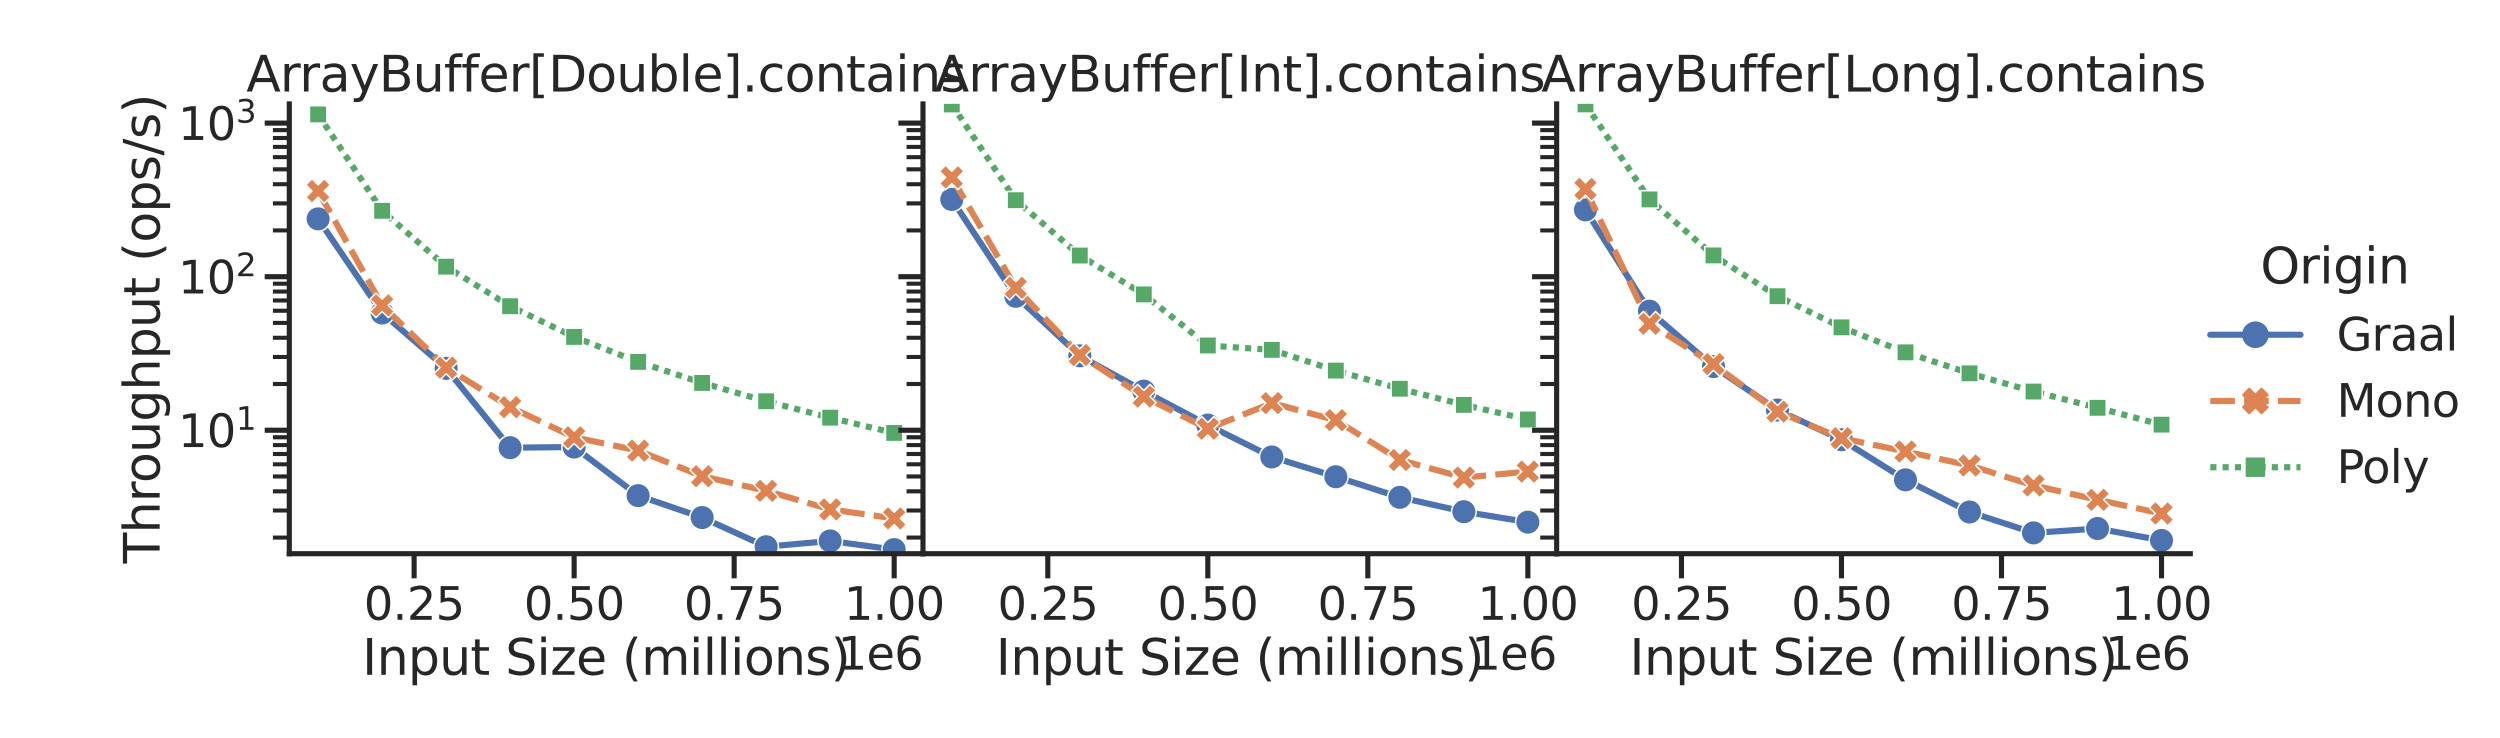 <?xml version="1.0" encoding="utf-8" standalone="no"?>
<!DOCTYPE svg PUBLIC "-//W3C//DTD SVG 1.1//EN"
  "http://www.w3.org/Graphics/SVG/1.1/DTD/svg11.dtd">
<svg xmlns:xlink="http://www.w3.org/1999/xlink" width="1218.78pt" height="360pt" viewBox="0 0 1218.78 360" xmlns="http://www.w3.org/2000/svg" version="1.1">
 <defs>
  <style type="text/css">*{stroke-linejoin: round; stroke-linecap: butt}</style>
 </defs>
 <g id="figure_1">
  <g id="patch_1">
   <path d="M 0 360 
L 1218.78 360 
L 1218.78 0 
L 0 0 
z
" style="fill: #ffffff"/>
  </g>
  <g id="axes_1">
   <g id="patch_2">
    <path d="M 141.04 269.94 
L 449.964 269.94 
L 449.964 50.64 
L 141.04 50.64 
z
" style="fill: #ffffff"/>
   </g>
   <g id="matplotlib.axis_1">
    <g id="xtick_1">
     <g id="line2d_1">
      <defs>
       <path id="m9422db4ab3" d="M 0 0 
L 0 12 
" style="stroke: #262626; stroke-width: 2.5"/>
      </defs>
      <g>
       <use xlink:href="#m9422db4ab3" x="201.889" y="269.94" style="fill: #262626; stroke: #262626; stroke-width: 2.5"/>
      </g>
     </g>
     <g id="text_1">
      <!-- 0.25 -->
      <g style="fill: #262626" transform="translate(177.396 302.157)scale(0.22 -0.22)">
       <defs>
        <path id="DejaVuSans-30" d="M 2034 4250 
Q 1547 4250 1301 3770 
Q 1056 3291 1056 2328 
Q 1056 1369 1301 889 
Q 1547 409 2034 409 
Q 2525 409 2770 889 
Q 3016 1369 3016 2328 
Q 3016 3291 2770 3770 
Q 2525 4250 2034 4250 
z
M 2034 4750 
Q 2819 4750 3233 4129 
Q 3647 3509 3647 2328 
Q 3647 1150 3233 529 
Q 2819 -91 2034 -91 
Q 1250 -91 836 529 
Q 422 1150 422 2328 
Q 422 3509 836 4129 
Q 1250 4750 2034 4750 
z
" transform="scale(0.016)"/>
        <path id="DejaVuSans-2e" d="M 684 794 
L 1344 794 
L 1344 0 
L 684 0 
L 684 794 
z
" transform="scale(0.016)"/>
        <path id="DejaVuSans-32" d="M 1228 531 
L 3431 531 
L 3431 0 
L 469 0 
L 469 531 
Q 828 903 1448 1529 
Q 2069 2156 2228 2338 
Q 2531 2678 2651 2914 
Q 2772 3150 2772 3378 
Q 2772 3750 2511 3984 
Q 2250 4219 1831 4219 
Q 1534 4219 1204 4116 
Q 875 4013 500 3803 
L 500 4441 
Q 881 4594 1212 4672 
Q 1544 4750 1819 4750 
Q 2544 4750 2975 4387 
Q 3406 4025 3406 3419 
Q 3406 3131 3298 2873 
Q 3191 2616 2906 2266 
Q 2828 2175 2409 1742 
Q 1991 1309 1228 531 
z
" transform="scale(0.016)"/>
        <path id="DejaVuSans-35" d="M 691 4666 
L 3169 4666 
L 3169 4134 
L 1269 4134 
L 1269 2991 
Q 1406 3038 1543 3061 
Q 1681 3084 1819 3084 
Q 2600 3084 3056 2656 
Q 3513 2228 3513 1497 
Q 3513 744 3044 326 
Q 2575 -91 1722 -91 
Q 1428 -91 1123 -41 
Q 819 9 494 109 
L 494 744 
Q 775 591 1075 516 
Q 1375 441 1709 441 
Q 2250 441 2565 725 
Q 2881 1009 2881 1497 
Q 2881 1984 2565 2268 
Q 2250 2553 1709 2553 
Q 1456 2553 1204 2497 
Q 953 2441 691 2322 
L 691 4666 
z
" transform="scale(0.016)"/>
       </defs>
       <use xlink:href="#DejaVuSans-30"/>
       <use xlink:href="#DejaVuSans-2e" x="63.623"/>
       <use xlink:href="#DejaVuSans-32" x="95.41"/>
       <use xlink:href="#DejaVuSans-35" x="159.033"/>
      </g>
     </g>
    </g>
    <g id="xtick_2">
     <g id="line2d_2">
      <g>
       <use xlink:href="#m9422db4ab3" x="279.9" y="269.94" style="fill: #262626; stroke: #262626; stroke-width: 2.5"/>
      </g>
     </g>
     <g id="text_2">
      <!-- 0.50 -->
      <g style="fill: #262626" transform="translate(255.408 302.157)scale(0.22 -0.22)">
       <use xlink:href="#DejaVuSans-30"/>
       <use xlink:href="#DejaVuSans-2e" x="63.623"/>
       <use xlink:href="#DejaVuSans-35" x="95.41"/>
       <use xlink:href="#DejaVuSans-30" x="159.033"/>
      </g>
     </g>
    </g>
    <g id="xtick_3">
     <g id="line2d_3">
      <g>
       <use xlink:href="#m9422db4ab3" x="357.911" y="269.94" style="fill: #262626; stroke: #262626; stroke-width: 2.5"/>
      </g>
     </g>
     <g id="text_3">
      <!-- 0.75 -->
      <g style="fill: #262626" transform="translate(333.419 302.157)scale(0.22 -0.22)">
       <defs>
        <path id="DejaVuSans-37" d="M 525 4666 
L 3525 4666 
L 3525 4397 
L 1831 0 
L 1172 0 
L 2766 4134 
L 525 4134 
L 525 4666 
z
" transform="scale(0.016)"/>
       </defs>
       <use xlink:href="#DejaVuSans-30"/>
       <use xlink:href="#DejaVuSans-2e" x="63.623"/>
       <use xlink:href="#DejaVuSans-37" x="95.41"/>
       <use xlink:href="#DejaVuSans-35" x="159.033"/>
      </g>
     </g>
    </g>
    <g id="xtick_4">
     <g id="line2d_4">
      <g>
       <use xlink:href="#m9422db4ab3" x="435.922" y="269.94" style="fill: #262626; stroke: #262626; stroke-width: 2.5"/>
      </g>
     </g>
     <g id="text_4">
      <!-- 1.00 -->
      <g style="fill: #262626" transform="translate(411.43 302.157)scale(0.22 -0.22)">
       <defs>
        <path id="DejaVuSans-31" d="M 794 531 
L 1825 531 
L 1825 4091 
L 703 3866 
L 703 4441 
L 1819 4666 
L 2450 4666 
L 2450 531 
L 3481 531 
L 3481 0 
L 794 0 
L 794 531 
z
" transform="scale(0.016)"/>
       </defs>
       <use xlink:href="#DejaVuSans-31"/>
       <use xlink:href="#DejaVuSans-2e" x="63.623"/>
       <use xlink:href="#DejaVuSans-30" x="95.41"/>
       <use xlink:href="#DejaVuSans-30" x="159.033"/>
      </g>
     </g>
    </g>
    <g id="text_5">
     <!-- Input Size (millions) -->
     <g style="fill: #262626" transform="translate(176.582 328.968)scale(0.24 -0.24)">
      <defs>
       <path id="DejaVuSans-49" d="M 628 4666 
L 1259 4666 
L 1259 0 
L 628 0 
L 628 4666 
z
" transform="scale(0.016)"/>
       <path id="DejaVuSans-6e" d="M 3513 2113 
L 3513 0 
L 2938 0 
L 2938 2094 
Q 2938 2591 2744 2837 
Q 2550 3084 2163 3084 
Q 1697 3084 1428 2787 
Q 1159 2491 1159 1978 
L 1159 0 
L 581 0 
L 581 3500 
L 1159 3500 
L 1159 2956 
Q 1366 3272 1645 3428 
Q 1925 3584 2291 3584 
Q 2894 3584 3203 3211 
Q 3513 2838 3513 2113 
z
" transform="scale(0.016)"/>
       <path id="DejaVuSans-70" d="M 1159 525 
L 1159 -1331 
L 581 -1331 
L 581 3500 
L 1159 3500 
L 1159 2969 
Q 1341 3281 1617 3432 
Q 1894 3584 2278 3584 
Q 2916 3584 3314 3078 
Q 3713 2572 3713 1747 
Q 3713 922 3314 415 
Q 2916 -91 2278 -91 
Q 1894 -91 1617 61 
Q 1341 213 1159 525 
z
M 3116 1747 
Q 3116 2381 2855 2742 
Q 2594 3103 2138 3103 
Q 1681 3103 1420 2742 
Q 1159 2381 1159 1747 
Q 1159 1113 1420 752 
Q 1681 391 2138 391 
Q 2594 391 2855 752 
Q 3116 1113 3116 1747 
z
" transform="scale(0.016)"/>
       <path id="DejaVuSans-75" d="M 544 1381 
L 544 3500 
L 1119 3500 
L 1119 1403 
Q 1119 906 1312 657 
Q 1506 409 1894 409 
Q 2359 409 2629 706 
Q 2900 1003 2900 1516 
L 2900 3500 
L 3475 3500 
L 3475 0 
L 2900 0 
L 2900 538 
Q 2691 219 2414 64 
Q 2138 -91 1772 -91 
Q 1169 -91 856 284 
Q 544 659 544 1381 
z
M 1991 3584 
L 1991 3584 
z
" transform="scale(0.016)"/>
       <path id="DejaVuSans-74" d="M 1172 4494 
L 1172 3500 
L 2356 3500 
L 2356 3053 
L 1172 3053 
L 1172 1153 
Q 1172 725 1289 603 
Q 1406 481 1766 481 
L 2356 481 
L 2356 0 
L 1766 0 
Q 1100 0 847 248 
Q 594 497 594 1153 
L 594 3053 
L 172 3053 
L 172 3500 
L 594 3500 
L 594 4494 
L 1172 4494 
z
" transform="scale(0.016)"/>
       <path id="DejaVuSans-20" transform="scale(0.016)"/>
       <path id="DejaVuSans-53" d="M 3425 4513 
L 3425 3897 
Q 3066 4069 2747 4153 
Q 2428 4238 2131 4238 
Q 1616 4238 1336 4038 
Q 1056 3838 1056 3469 
Q 1056 3159 1242 3001 
Q 1428 2844 1947 2747 
L 2328 2669 
Q 3034 2534 3370 2195 
Q 3706 1856 3706 1288 
Q 3706 609 3251 259 
Q 2797 -91 1919 -91 
Q 1588 -91 1214 -16 
Q 841 59 441 206 
L 441 856 
Q 825 641 1194 531 
Q 1563 422 1919 422 
Q 2459 422 2753 634 
Q 3047 847 3047 1241 
Q 3047 1584 2836 1778 
Q 2625 1972 2144 2069 
L 1759 2144 
Q 1053 2284 737 2584 
Q 422 2884 422 3419 
Q 422 4038 858 4394 
Q 1294 4750 2059 4750 
Q 2388 4750 2728 4690 
Q 3069 4631 3425 4513 
z
" transform="scale(0.016)"/>
       <path id="DejaVuSans-69" d="M 603 3500 
L 1178 3500 
L 1178 0 
L 603 0 
L 603 3500 
z
M 603 4863 
L 1178 4863 
L 1178 4134 
L 603 4134 
L 603 4863 
z
" transform="scale(0.016)"/>
       <path id="DejaVuSans-7a" d="M 353 3500 
L 3084 3500 
L 3084 2975 
L 922 459 
L 3084 459 
L 3084 0 
L 275 0 
L 275 525 
L 2438 3041 
L 353 3041 
L 353 3500 
z
" transform="scale(0.016)"/>
       <path id="DejaVuSans-65" d="M 3597 1894 
L 3597 1613 
L 953 1613 
Q 991 1019 1311 708 
Q 1631 397 2203 397 
Q 2534 397 2845 478 
Q 3156 559 3463 722 
L 3463 178 
Q 3153 47 2828 -22 
Q 2503 -91 2169 -91 
Q 1331 -91 842 396 
Q 353 884 353 1716 
Q 353 2575 817 3079 
Q 1281 3584 2069 3584 
Q 2775 3584 3186 3129 
Q 3597 2675 3597 1894 
z
M 3022 2063 
Q 3016 2534 2758 2815 
Q 2500 3097 2075 3097 
Q 1594 3097 1305 2825 
Q 1016 2553 972 2059 
L 3022 2063 
z
" transform="scale(0.016)"/>
       <path id="DejaVuSans-28" d="M 1984 4856 
Q 1566 4138 1362 3434 
Q 1159 2731 1159 2009 
Q 1159 1288 1364 580 
Q 1569 -128 1984 -844 
L 1484 -844 
Q 1016 -109 783 600 
Q 550 1309 550 2009 
Q 550 2706 781 3412 
Q 1013 4119 1484 4856 
L 1984 4856 
z
" transform="scale(0.016)"/>
       <path id="DejaVuSans-6d" d="M 3328 2828 
Q 3544 3216 3844 3400 
Q 4144 3584 4550 3584 
Q 5097 3584 5394 3201 
Q 5691 2819 5691 2113 
L 5691 0 
L 5113 0 
L 5113 2094 
Q 5113 2597 4934 2840 
Q 4756 3084 4391 3084 
Q 3944 3084 3684 2787 
Q 3425 2491 3425 1978 
L 3425 0 
L 2847 0 
L 2847 2094 
Q 2847 2600 2669 2842 
Q 2491 3084 2119 3084 
Q 1678 3084 1418 2786 
Q 1159 2488 1159 1978 
L 1159 0 
L 581 0 
L 581 3500 
L 1159 3500 
L 1159 2956 
Q 1356 3278 1631 3431 
Q 1906 3584 2284 3584 
Q 2666 3584 2933 3390 
Q 3200 3197 3328 2828 
z
" transform="scale(0.016)"/>
       <path id="DejaVuSans-6c" d="M 603 4863 
L 1178 4863 
L 1178 0 
L 603 0 
L 603 4863 
z
" transform="scale(0.016)"/>
       <path id="DejaVuSans-6f" d="M 1959 3097 
Q 1497 3097 1228 2736 
Q 959 2375 959 1747 
Q 959 1119 1226 758 
Q 1494 397 1959 397 
Q 2419 397 2687 759 
Q 2956 1122 2956 1747 
Q 2956 2369 2687 2733 
Q 2419 3097 1959 3097 
z
M 1959 3584 
Q 2709 3584 3137 3096 
Q 3566 2609 3566 1747 
Q 3566 888 3137 398 
Q 2709 -91 1959 -91 
Q 1206 -91 779 398 
Q 353 888 353 1747 
Q 353 2609 779 3096 
Q 1206 3584 1959 3584 
z
" transform="scale(0.016)"/>
       <path id="DejaVuSans-73" d="M 2834 3397 
L 2834 2853 
Q 2591 2978 2328 3040 
Q 2066 3103 1784 3103 
Q 1356 3103 1142 2972 
Q 928 2841 928 2578 
Q 928 2378 1081 2264 
Q 1234 2150 1697 2047 
L 1894 2003 
Q 2506 1872 2764 1633 
Q 3022 1394 3022 966 
Q 3022 478 2636 193 
Q 2250 -91 1575 -91 
Q 1294 -91 989 -36 
Q 684 19 347 128 
L 347 722 
Q 666 556 975 473 
Q 1284 391 1588 391 
Q 1994 391 2212 530 
Q 2431 669 2431 922 
Q 2431 1156 2273 1281 
Q 2116 1406 1581 1522 
L 1381 1569 
Q 847 1681 609 1914 
Q 372 2147 372 2553 
Q 372 3047 722 3315 
Q 1072 3584 1716 3584 
Q 2034 3584 2315 3537 
Q 2597 3491 2834 3397 
z
" transform="scale(0.016)"/>
       <path id="DejaVuSans-29" d="M 513 4856 
L 1013 4856 
Q 1481 4119 1714 3412 
Q 1947 2706 1947 2009 
Q 1947 1309 1714 600 
Q 1481 -109 1013 -844 
L 513 -844 
Q 928 -128 1133 580 
Q 1338 1288 1338 2009 
Q 1338 2731 1133 3434 
Q 928 4138 513 4856 
z
" transform="scale(0.016)"/>
      </defs>
      <use xlink:href="#DejaVuSans-49"/>
      <use xlink:href="#DejaVuSans-6e" x="29.492"/>
      <use xlink:href="#DejaVuSans-70" x="92.871"/>
      <use xlink:href="#DejaVuSans-75" x="156.348"/>
      <use xlink:href="#DejaVuSans-74" x="219.727"/>
      <use xlink:href="#DejaVuSans-20" x="258.936"/>
      <use xlink:href="#DejaVuSans-53" x="290.723"/>
      <use xlink:href="#DejaVuSans-69" x="354.199"/>
      <use xlink:href="#DejaVuSans-7a" x="381.982"/>
      <use xlink:href="#DejaVuSans-65" x="434.473"/>
      <use xlink:href="#DejaVuSans-20" x="495.996"/>
      <use xlink:href="#DejaVuSans-28" x="527.783"/>
      <use xlink:href="#DejaVuSans-6d" x="566.797"/>
      <use xlink:href="#DejaVuSans-69" x="664.209"/>
      <use xlink:href="#DejaVuSans-6c" x="691.992"/>
      <use xlink:href="#DejaVuSans-6c" x="719.775"/>
      <use xlink:href="#DejaVuSans-69" x="747.559"/>
      <use xlink:href="#DejaVuSans-6f" x="775.342"/>
      <use xlink:href="#DejaVuSans-6e" x="836.523"/>
      <use xlink:href="#DejaVuSans-73" x="899.902"/>
      <use xlink:href="#DejaVuSans-29" x="952.002"/>
     </g>
    </g>
    <g id="text_6">
     <!-- 1e6 -->
     <g style="fill: #262626" transform="translate(408.432 326.448)scale(0.22 -0.22)">
      <defs>
       <path id="DejaVuSans-36" d="M 2113 2584 
Q 1688 2584 1439 2293 
Q 1191 2003 1191 1497 
Q 1191 994 1439 701 
Q 1688 409 2113 409 
Q 2538 409 2786 701 
Q 3034 994 3034 1497 
Q 3034 2003 2786 2293 
Q 2538 2584 2113 2584 
z
M 3366 4563 
L 3366 3988 
Q 3128 4100 2886 4159 
Q 2644 4219 2406 4219 
Q 1781 4219 1451 3797 
Q 1122 3375 1075 2522 
Q 1259 2794 1537 2939 
Q 1816 3084 2150 3084 
Q 2853 3084 3261 2657 
Q 3669 2231 3669 1497 
Q 3669 778 3244 343 
Q 2819 -91 2113 -91 
Q 1303 -91 875 529 
Q 447 1150 447 2328 
Q 447 3434 972 4092 
Q 1497 4750 2381 4750 
Q 2619 4750 2861 4703 
Q 3103 4656 3366 4563 
z
" transform="scale(0.016)"/>
      </defs>
      <use xlink:href="#DejaVuSans-31"/>
      <use xlink:href="#DejaVuSans-65" x="63.623"/>
      <use xlink:href="#DejaVuSans-36" x="125.146"/>
     </g>
    </g>
   </g>
   <g id="matplotlib.axis_2">
    <g id="ytick_1">
     <g id="line2d_5">
      <defs>
       <path id="mfd597608fa" d="M 0 0 
L -12 0 
" style="stroke: #262626; stroke-width: 2.5"/>
      </defs>
      <g>
       <use xlink:href="#mfd597608fa" x="141.04" y="209.74" style="fill: #262626; stroke: #262626; stroke-width: 2.5"/>
      </g>
     </g>
     <g id="text_7">
      <!-- $\mathdefault{10^{1}}$ -->
      <g style="fill: #262626" transform="translate(86.82 218.098)scale(0.22 -0.22)">
       <use xlink:href="#DejaVuSans-31" transform="translate(0 0.684)"/>
       <use xlink:href="#DejaVuSans-30" transform="translate(63.623 0.684)"/>
       <use xlink:href="#DejaVuSans-31" transform="translate(128.203 38.966)scale(0.7)"/>
      </g>
     </g>
    </g>
    <g id="ytick_2">
     <g id="line2d_6">
      <g>
       <use xlink:href="#mfd597608fa" x="141.04" y="134.88" style="fill: #262626; stroke: #262626; stroke-width: 2.5"/>
      </g>
     </g>
     <g id="text_8">
      <!-- $\mathdefault{10^{2}}$ -->
      <g style="fill: #262626" transform="translate(86.82 143.238)scale(0.22 -0.22)">
       <use xlink:href="#DejaVuSans-31" transform="translate(0 0.766)"/>
       <use xlink:href="#DejaVuSans-30" transform="translate(63.623 0.766)"/>
       <use xlink:href="#DejaVuSans-32" transform="translate(128.203 39.047)scale(0.7)"/>
      </g>
     </g>
    </g>
    <g id="ytick_3">
     <g id="line2d_7">
      <g>
       <use xlink:href="#mfd597608fa" x="141.04" y="60.019" style="fill: #262626; stroke: #262626; stroke-width: 2.5"/>
      </g>
     </g>
     <g id="text_9">
      <!-- $\mathdefault{10^{3}}$ -->
      <g style="fill: #262626" transform="translate(86.82 68.378)scale(0.22 -0.22)">
       <defs>
        <path id="DejaVuSans-33" d="M 2597 2516 
Q 3050 2419 3304 2112 
Q 3559 1806 3559 1356 
Q 3559 666 3084 287 
Q 2609 -91 1734 -91 
Q 1441 -91 1130 -33 
Q 819 25 488 141 
L 488 750 
Q 750 597 1062 519 
Q 1375 441 1716 441 
Q 2309 441 2620 675 
Q 2931 909 2931 1356 
Q 2931 1769 2642 2001 
Q 2353 2234 1838 2234 
L 1294 2234 
L 1294 2753 
L 1863 2753 
Q 2328 2753 2575 2939 
Q 2822 3125 2822 3475 
Q 2822 3834 2567 4026 
Q 2313 4219 1838 4219 
Q 1578 4219 1281 4162 
Q 984 4106 628 3988 
L 628 4550 
Q 988 4650 1302 4700 
Q 1616 4750 1894 4750 
Q 2613 4750 3031 4423 
Q 3450 4097 3450 3541 
Q 3450 3153 3228 2886 
Q 3006 2619 2597 2516 
z
" transform="scale(0.016)"/>
       </defs>
       <use xlink:href="#DejaVuSans-31" transform="translate(0 0.766)"/>
       <use xlink:href="#DejaVuSans-30" transform="translate(63.623 0.766)"/>
       <use xlink:href="#DejaVuSans-33" transform="translate(128.203 39.047)scale(0.7)"/>
      </g>
     </g>
    </g>
    <g id="ytick_4">
     <g id="line2d_8">
      <defs>
       <path id="mc0755627a6" d="M 0 0 
L -8 0 
" style="stroke: #262626; stroke-width: 2"/>
      </defs>
      <g>
       <use xlink:href="#mc0755627a6" x="141.04" y="262.065" style="fill: #262626; stroke: #262626; stroke-width: 2"/>
      </g>
     </g>
    </g>
    <g id="ytick_5">
     <g id="line2d_9">
      <g>
       <use xlink:href="#mc0755627a6" x="141.04" y="248.883" style="fill: #262626; stroke: #262626; stroke-width: 2"/>
      </g>
     </g>
    </g>
    <g id="ytick_6">
     <g id="line2d_10">
      <g>
       <use xlink:href="#mc0755627a6" x="141.04" y="239.53" style="fill: #262626; stroke: #262626; stroke-width: 2"/>
      </g>
     </g>
    </g>
    <g id="ytick_7">
     <g id="line2d_11">
      <g>
       <use xlink:href="#mc0755627a6" x="141.04" y="232.275" style="fill: #262626; stroke: #262626; stroke-width: 2"/>
      </g>
     </g>
    </g>
    <g id="ytick_8">
     <g id="line2d_12">
      <g>
       <use xlink:href="#mc0755627a6" x="141.04" y="226.347" style="fill: #262626; stroke: #262626; stroke-width: 2"/>
      </g>
     </g>
    </g>
    <g id="ytick_9">
     <g id="line2d_13">
      <g>
       <use xlink:href="#mc0755627a6" x="141.04" y="221.336" style="fill: #262626; stroke: #262626; stroke-width: 2"/>
      </g>
     </g>
    </g>
    <g id="ytick_10">
     <g id="line2d_14">
      <g>
       <use xlink:href="#mc0755627a6" x="141.04" y="216.994" style="fill: #262626; stroke: #262626; stroke-width: 2"/>
      </g>
     </g>
    </g>
    <g id="ytick_11">
     <g id="line2d_15">
      <g>
       <use xlink:href="#mc0755627a6" x="141.04" y="213.165" style="fill: #262626; stroke: #262626; stroke-width: 2"/>
      </g>
     </g>
    </g>
    <g id="ytick_12">
     <g id="line2d_16">
      <g>
       <use xlink:href="#mc0755627a6" x="141.04" y="187.205" style="fill: #262626; stroke: #262626; stroke-width: 2"/>
      </g>
     </g>
    </g>
    <g id="ytick_13">
     <g id="line2d_17">
      <g>
       <use xlink:href="#mc0755627a6" x="141.04" y="174.022" style="fill: #262626; stroke: #262626; stroke-width: 2"/>
      </g>
     </g>
    </g>
    <g id="ytick_14">
     <g id="line2d_18">
      <g>
       <use xlink:href="#mc0755627a6" x="141.04" y="164.669" style="fill: #262626; stroke: #262626; stroke-width: 2"/>
      </g>
     </g>
    </g>
    <g id="ytick_15">
     <g id="line2d_19">
      <g>
       <use xlink:href="#mc0755627a6" x="141.04" y="157.415" style="fill: #262626; stroke: #262626; stroke-width: 2"/>
      </g>
     </g>
    </g>
    <g id="ytick_16">
     <g id="line2d_20">
      <g>
       <use xlink:href="#mc0755627a6" x="141.04" y="151.487" style="fill: #262626; stroke: #262626; stroke-width: 2"/>
      </g>
     </g>
    </g>
    <g id="ytick_17">
     <g id="line2d_21">
      <g>
       <use xlink:href="#mc0755627a6" x="141.04" y="146.476" style="fill: #262626; stroke: #262626; stroke-width: 2"/>
      </g>
     </g>
    </g>
    <g id="ytick_18">
     <g id="line2d_22">
      <g>
       <use xlink:href="#mc0755627a6" x="141.04" y="142.134" style="fill: #262626; stroke: #262626; stroke-width: 2"/>
      </g>
     </g>
    </g>
    <g id="ytick_19">
     <g id="line2d_23">
      <g>
       <use xlink:href="#mc0755627a6" x="141.04" y="138.305" style="fill: #262626; stroke: #262626; stroke-width: 2"/>
      </g>
     </g>
    </g>
    <g id="ytick_20">
     <g id="line2d_24">
      <g>
       <use xlink:href="#mc0755627a6" x="141.04" y="112.344" style="fill: #262626; stroke: #262626; stroke-width: 2"/>
      </g>
     </g>
    </g>
    <g id="ytick_21">
     <g id="line2d_25">
      <g>
       <use xlink:href="#mc0755627a6" x="141.04" y="99.162" style="fill: #262626; stroke: #262626; stroke-width: 2"/>
      </g>
     </g>
    </g>
    <g id="ytick_22">
     <g id="line2d_26">
      <g>
       <use xlink:href="#mc0755627a6" x="141.04" y="89.809" style="fill: #262626; stroke: #262626; stroke-width: 2"/>
      </g>
     </g>
    </g>
    <g id="ytick_23">
     <g id="line2d_27">
      <g>
       <use xlink:href="#mc0755627a6" x="141.04" y="82.554" style="fill: #262626; stroke: #262626; stroke-width: 2"/>
      </g>
     </g>
    </g>
    <g id="ytick_24">
     <g id="line2d_28">
      <g>
       <use xlink:href="#mc0755627a6" x="141.04" y="76.627" style="fill: #262626; stroke: #262626; stroke-width: 2"/>
      </g>
     </g>
    </g>
    <g id="ytick_25">
     <g id="line2d_29">
      <g>
       <use xlink:href="#mc0755627a6" x="141.04" y="71.615" style="fill: #262626; stroke: #262626; stroke-width: 2"/>
      </g>
     </g>
    </g>
    <g id="ytick_26">
     <g id="line2d_30">
      <g>
       <use xlink:href="#mc0755627a6" x="141.04" y="67.274" style="fill: #262626; stroke: #262626; stroke-width: 2"/>
      </g>
     </g>
    </g>
    <g id="ytick_27">
     <g id="line2d_31">
      <g>
       <use xlink:href="#mc0755627a6" x="141.04" y="63.445" style="fill: #262626; stroke: #262626; stroke-width: 2"/>
      </g>
     </g>
    </g>
    <g id="text_10">
     <!-- Throughput (ops/s) -->
     <g style="fill: #262626" transform="translate(77.829 274.669)rotate(-90)scale(0.24 -0.24)">
      <defs>
       <path id="DejaVuSans-54" d="M -19 4666 
L 3928 4666 
L 3928 4134 
L 2272 4134 
L 2272 0 
L 1638 0 
L 1638 4134 
L -19 4134 
L -19 4666 
z
" transform="scale(0.016)"/>
       <path id="DejaVuSans-68" d="M 3513 2113 
L 3513 0 
L 2938 0 
L 2938 2094 
Q 2938 2591 2744 2837 
Q 2550 3084 2163 3084 
Q 1697 3084 1428 2787 
Q 1159 2491 1159 1978 
L 1159 0 
L 581 0 
L 581 4863 
L 1159 4863 
L 1159 2956 
Q 1366 3272 1645 3428 
Q 1925 3584 2291 3584 
Q 2894 3584 3203 3211 
Q 3513 2838 3513 2113 
z
" transform="scale(0.016)"/>
       <path id="DejaVuSans-72" d="M 2631 2963 
Q 2534 3019 2420 3045 
Q 2306 3072 2169 3072 
Q 1681 3072 1420 2755 
Q 1159 2438 1159 1844 
L 1159 0 
L 581 0 
L 581 3500 
L 1159 3500 
L 1159 2956 
Q 1341 3275 1631 3429 
Q 1922 3584 2338 3584 
Q 2397 3584 2469 3576 
Q 2541 3569 2628 3553 
L 2631 2963 
z
" transform="scale(0.016)"/>
       <path id="DejaVuSans-67" d="M 2906 1791 
Q 2906 2416 2648 2759 
Q 2391 3103 1925 3103 
Q 1463 3103 1205 2759 
Q 947 2416 947 1791 
Q 947 1169 1205 825 
Q 1463 481 1925 481 
Q 2391 481 2648 825 
Q 2906 1169 2906 1791 
z
M 3481 434 
Q 3481 -459 3084 -895 
Q 2688 -1331 1869 -1331 
Q 1566 -1331 1297 -1286 
Q 1028 -1241 775 -1147 
L 775 -588 
Q 1028 -725 1275 -790 
Q 1522 -856 1778 -856 
Q 2344 -856 2625 -561 
Q 2906 -266 2906 331 
L 2906 616 
Q 2728 306 2450 153 
Q 2172 0 1784 0 
Q 1141 0 747 490 
Q 353 981 353 1791 
Q 353 2603 747 3093 
Q 1141 3584 1784 3584 
Q 2172 3584 2450 3431 
Q 2728 3278 2906 2969 
L 2906 3500 
L 3481 3500 
L 3481 434 
z
" transform="scale(0.016)"/>
       <path id="DejaVuSans-2f" d="M 1625 4666 
L 2156 4666 
L 531 -594 
L 0 -594 
L 1625 4666 
z
" transform="scale(0.016)"/>
      </defs>
      <use xlink:href="#DejaVuSans-54"/>
      <use xlink:href="#DejaVuSans-68" x="61.084"/>
      <use xlink:href="#DejaVuSans-72" x="124.463"/>
      <use xlink:href="#DejaVuSans-6f" x="163.326"/>
      <use xlink:href="#DejaVuSans-75" x="224.508"/>
      <use xlink:href="#DejaVuSans-67" x="287.887"/>
      <use xlink:href="#DejaVuSans-68" x="351.363"/>
      <use xlink:href="#DejaVuSans-70" x="414.742"/>
      <use xlink:href="#DejaVuSans-75" x="478.219"/>
      <use xlink:href="#DejaVuSans-74" x="541.598"/>
      <use xlink:href="#DejaVuSans-20" x="580.807"/>
      <use xlink:href="#DejaVuSans-28" x="612.594"/>
      <use xlink:href="#DejaVuSans-6f" x="651.607"/>
      <use xlink:href="#DejaVuSans-70" x="712.789"/>
      <use xlink:href="#DejaVuSans-73" x="776.266"/>
      <use xlink:href="#DejaVuSans-2f" x="828.365"/>
      <use xlink:href="#DejaVuSans-73" x="862.057"/>
      <use xlink:href="#DejaVuSans-29" x="914.156"/>
     </g>
    </g>
   </g>
   <g id="line2d_32">
    <path d="M 155.082 106.706 
L 186.286 152.592 
L 217.491 179.566 
L 248.695 218.253 
L 279.9 217.933 
L 311.104 241.631 
L 342.309 252.312 
L 373.513 266.527 
L 404.718 263.721 
L 435.922 267.932 
" clip-path="url(#pcc4b45670b)" style="fill: none; stroke: #4c72b0; stroke-width: 3; stroke-linecap: round"/>
    <defs>
     <path id="m66fb5c61aa" d="M 0 6 
C 1.591 6 3.117 5.368 4.243 4.243 
C 5.368 3.117 6 1.591 6 0 
C 6 -1.591 5.368 -3.117 4.243 -4.243 
C 3.117 -5.368 1.591 -6 0 -6 
C -1.591 -6 -3.117 -5.368 -4.243 -4.243 
C -5.368 -3.117 -6 -1.591 -6 0 
C -6 1.591 -5.368 3.117 -4.243 4.243 
C -3.117 5.368 -1.591 6 0 6 
z
" style="stroke: #ffffff; stroke-width: 0.75"/>
    </defs>
    <g clip-path="url(#pcc4b45670b)">
     <use xlink:href="#m66fb5c61aa" x="155.082" y="106.706" style="fill: #4c72b0; stroke: #ffffff; stroke-width: 0.75"/>
     <use xlink:href="#m66fb5c61aa" x="186.286" y="152.592" style="fill: #4c72b0; stroke: #ffffff; stroke-width: 0.75"/>
     <use xlink:href="#m66fb5c61aa" x="217.491" y="179.566" style="fill: #4c72b0; stroke: #ffffff; stroke-width: 0.75"/>
     <use xlink:href="#m66fb5c61aa" x="248.695" y="218.253" style="fill: #4c72b0; stroke: #ffffff; stroke-width: 0.75"/>
     <use xlink:href="#m66fb5c61aa" x="279.9" y="217.933" style="fill: #4c72b0; stroke: #ffffff; stroke-width: 0.75"/>
     <use xlink:href="#m66fb5c61aa" x="311.104" y="241.631" style="fill: #4c72b0; stroke: #ffffff; stroke-width: 0.75"/>
     <use xlink:href="#m66fb5c61aa" x="342.309" y="252.312" style="fill: #4c72b0; stroke: #ffffff; stroke-width: 0.75"/>
     <use xlink:href="#m66fb5c61aa" x="373.513" y="266.527" style="fill: #4c72b0; stroke: #ffffff; stroke-width: 0.75"/>
     <use xlink:href="#m66fb5c61aa" x="404.718" y="263.721" style="fill: #4c72b0; stroke: #ffffff; stroke-width: 0.75"/>
     <use xlink:href="#m66fb5c61aa" x="435.922" y="267.932" style="fill: #4c72b0; stroke: #ffffff; stroke-width: 0.75"/>
    </g>
   </g>
   <g id="line2d_33">
    <path d="M 155.082 93.12 
L 186.286 148.858 
L 217.491 179.222 
L 248.695 198.498 
L 279.9 213.194 
L 311.104 219.677 
L 342.309 232.162 
L 373.513 239.282 
L 404.718 248.344 
L 435.922 252.737 
" clip-path="url(#pcc4b45670b)" style="fill: none; stroke-dasharray: 12,4.5; stroke-dashoffset: 0; stroke: #dd8452; stroke-width: 3"/>
    <defs>
     <path id="mf54fde9c1d" d="M -3 6 
L 0 3 
L 3 6 
L 6 3 
L 3 0 
L 6 -3 
L 3 -6 
L 0 -3 
L -3 -6 
L -6 -3 
L -3 0 
L -6 3 
z
" style="stroke: #ffffff; stroke-width: 0.75; stroke-linejoin: miter"/>
    </defs>
    <g clip-path="url(#pcc4b45670b)">
     <use xlink:href="#mf54fde9c1d" x="155.082" y="93.12" style="fill: #dd8452; stroke: #ffffff; stroke-width: 0.75; stroke-linejoin: miter"/>
     <use xlink:href="#mf54fde9c1d" x="186.286" y="148.858" style="fill: #dd8452; stroke: #ffffff; stroke-width: 0.75; stroke-linejoin: miter"/>
     <use xlink:href="#mf54fde9c1d" x="217.491" y="179.222" style="fill: #dd8452; stroke: #ffffff; stroke-width: 0.75; stroke-linejoin: miter"/>
     <use xlink:href="#mf54fde9c1d" x="248.695" y="198.498" style="fill: #dd8452; stroke: #ffffff; stroke-width: 0.75; stroke-linejoin: miter"/>
     <use xlink:href="#mf54fde9c1d" x="279.9" y="213.194" style="fill: #dd8452; stroke: #ffffff; stroke-width: 0.75; stroke-linejoin: miter"/>
     <use xlink:href="#mf54fde9c1d" x="311.104" y="219.677" style="fill: #dd8452; stroke: #ffffff; stroke-width: 0.75; stroke-linejoin: miter"/>
     <use xlink:href="#mf54fde9c1d" x="342.309" y="232.162" style="fill: #dd8452; stroke: #ffffff; stroke-width: 0.75; stroke-linejoin: miter"/>
     <use xlink:href="#mf54fde9c1d" x="373.513" y="239.282" style="fill: #dd8452; stroke: #ffffff; stroke-width: 0.75; stroke-linejoin: miter"/>
     <use xlink:href="#mf54fde9c1d" x="404.718" y="248.344" style="fill: #dd8452; stroke: #ffffff; stroke-width: 0.75; stroke-linejoin: miter"/>
     <use xlink:href="#mf54fde9c1d" x="435.922" y="252.737" style="fill: #dd8452; stroke: #ffffff; stroke-width: 0.75; stroke-linejoin: miter"/>
    </g>
   </g>
   <g id="line2d_34">
    <path d="M 155.082 55.77 
L 186.286 102.756 
L 217.491 129.989 
L 248.695 149.292 
L 279.9 164.251 
L 311.104 176.4 
L 342.309 186.674 
L 373.513 195.62 
L 404.718 203.629 
L 435.922 211.073 
" clip-path="url(#pcc4b45670b)" style="fill: none; stroke-dasharray: 3,3; stroke-dashoffset: 0; stroke: #55a868; stroke-width: 3"/>
    <defs>
     <path id="mf7cad7330a" d="M -4.243 -4.243 
L -4.243 4.243 
L 4.243 4.243 
L 4.243 -4.243 
z
" style="stroke: #ffffff; stroke-width: 0.75; stroke-linejoin: miter"/>
    </defs>
    <g clip-path="url(#pcc4b45670b)">
     <use xlink:href="#mf7cad7330a" x="155.082" y="55.77" style="fill: #55a868; stroke: #ffffff; stroke-width: 0.75; stroke-linejoin: miter"/>
     <use xlink:href="#mf7cad7330a" x="186.286" y="102.756" style="fill: #55a868; stroke: #ffffff; stroke-width: 0.75; stroke-linejoin: miter"/>
     <use xlink:href="#mf7cad7330a" x="217.491" y="129.989" style="fill: #55a868; stroke: #ffffff; stroke-width: 0.75; stroke-linejoin: miter"/>
     <use xlink:href="#mf7cad7330a" x="248.695" y="149.292" style="fill: #55a868; stroke: #ffffff; stroke-width: 0.75; stroke-linejoin: miter"/>
     <use xlink:href="#mf7cad7330a" x="279.9" y="164.251" style="fill: #55a868; stroke: #ffffff; stroke-width: 0.75; stroke-linejoin: miter"/>
     <use xlink:href="#mf7cad7330a" x="311.104" y="176.4" style="fill: #55a868; stroke: #ffffff; stroke-width: 0.75; stroke-linejoin: miter"/>
     <use xlink:href="#mf7cad7330a" x="342.309" y="186.674" style="fill: #55a868; stroke: #ffffff; stroke-width: 0.75; stroke-linejoin: miter"/>
     <use xlink:href="#mf7cad7330a" x="373.513" y="195.62" style="fill: #55a868; stroke: #ffffff; stroke-width: 0.75; stroke-linejoin: miter"/>
     <use xlink:href="#mf7cad7330a" x="404.718" y="203.629" style="fill: #55a868; stroke: #ffffff; stroke-width: 0.75; stroke-linejoin: miter"/>
     <use xlink:href="#mf7cad7330a" x="435.922" y="211.073" style="fill: #55a868; stroke: #ffffff; stroke-width: 0.75; stroke-linejoin: miter"/>
    </g>
   </g>
   <g id="line2d_35"/>
   <g id="line2d_36"/>
   <g id="line2d_37"/>
   <g id="patch_3">
    <path d="M 141.04 269.94 
L 141.04 50.64 
" style="fill: none; stroke: #262626; stroke-width: 2.5; stroke-linejoin: miter; stroke-linecap: square"/>
   </g>
   <g id="patch_4">
    <path d="M 141.04 269.94 
L 449.964 269.94 
" style="fill: none; stroke: #262626; stroke-width: 2.5; stroke-linejoin: miter; stroke-linecap: square"/>
   </g>
   <g id="text_11">
    <!-- ArrayBuffer[Double].contains -->
    <g style="fill: #262626" transform="translate(120.083 44.64)scale(0.24 -0.24)">
     <defs>
      <path id="DejaVuSans-41" d="M 2188 4044 
L 1331 1722 
L 3047 1722 
L 2188 4044 
z
M 1831 4666 
L 2547 4666 
L 4325 0 
L 3669 0 
L 3244 1197 
L 1141 1197 
L 716 0 
L 50 0 
L 1831 4666 
z
" transform="scale(0.016)"/>
      <path id="DejaVuSans-61" d="M 2194 1759 
Q 1497 1759 1228 1600 
Q 959 1441 959 1056 
Q 959 750 1161 570 
Q 1363 391 1709 391 
Q 2188 391 2477 730 
Q 2766 1069 2766 1631 
L 2766 1759 
L 2194 1759 
z
M 3341 1997 
L 3341 0 
L 2766 0 
L 2766 531 
Q 2569 213 2275 61 
Q 1981 -91 1556 -91 
Q 1019 -91 701 211 
Q 384 513 384 1019 
Q 384 1609 779 1909 
Q 1175 2209 1959 2209 
L 2766 2209 
L 2766 2266 
Q 2766 2663 2505 2880 
Q 2244 3097 1772 3097 
Q 1472 3097 1187 3025 
Q 903 2953 641 2809 
L 641 3341 
Q 956 3463 1253 3523 
Q 1550 3584 1831 3584 
Q 2591 3584 2966 3190 
Q 3341 2797 3341 1997 
z
" transform="scale(0.016)"/>
      <path id="DejaVuSans-79" d="M 2059 -325 
Q 1816 -950 1584 -1140 
Q 1353 -1331 966 -1331 
L 506 -1331 
L 506 -850 
L 844 -850 
Q 1081 -850 1212 -737 
Q 1344 -625 1503 -206 
L 1606 56 
L 191 3500 
L 800 3500 
L 1894 763 
L 2988 3500 
L 3597 3500 
L 2059 -325 
z
" transform="scale(0.016)"/>
      <path id="DejaVuSans-42" d="M 1259 2228 
L 1259 519 
L 2272 519 
Q 2781 519 3026 730 
Q 3272 941 3272 1375 
Q 3272 1813 3026 2020 
Q 2781 2228 2272 2228 
L 1259 2228 
z
M 1259 4147 
L 1259 2741 
L 2194 2741 
Q 2656 2741 2882 2914 
Q 3109 3088 3109 3444 
Q 3109 3797 2882 3972 
Q 2656 4147 2194 4147 
L 1259 4147 
z
M 628 4666 
L 2241 4666 
Q 2963 4666 3353 4366 
Q 3744 4066 3744 3513 
Q 3744 3084 3544 2831 
Q 3344 2578 2956 2516 
Q 3422 2416 3680 2098 
Q 3938 1781 3938 1306 
Q 3938 681 3513 340 
Q 3088 0 2303 0 
L 628 0 
L 628 4666 
z
" transform="scale(0.016)"/>
      <path id="DejaVuSans-66" d="M 2375 4863 
L 2375 4384 
L 1825 4384 
Q 1516 4384 1395 4259 
Q 1275 4134 1275 3809 
L 1275 3500 
L 2222 3500 
L 2222 3053 
L 1275 3053 
L 1275 0 
L 697 0 
L 697 3053 
L 147 3053 
L 147 3500 
L 697 3500 
L 697 3744 
Q 697 4328 969 4595 
Q 1241 4863 1831 4863 
L 2375 4863 
z
" transform="scale(0.016)"/>
      <path id="DejaVuSans-5b" d="M 550 4863 
L 1875 4863 
L 1875 4416 
L 1125 4416 
L 1125 -397 
L 1875 -397 
L 1875 -844 
L 550 -844 
L 550 4863 
z
" transform="scale(0.016)"/>
      <path id="DejaVuSans-44" d="M 1259 4147 
L 1259 519 
L 2022 519 
Q 2988 519 3436 956 
Q 3884 1394 3884 2338 
Q 3884 3275 3436 3711 
Q 2988 4147 2022 4147 
L 1259 4147 
z
M 628 4666 
L 1925 4666 
Q 3281 4666 3915 4102 
Q 4550 3538 4550 2338 
Q 4550 1131 3912 565 
Q 3275 0 1925 0 
L 628 0 
L 628 4666 
z
" transform="scale(0.016)"/>
      <path id="DejaVuSans-62" d="M 3116 1747 
Q 3116 2381 2855 2742 
Q 2594 3103 2138 3103 
Q 1681 3103 1420 2742 
Q 1159 2381 1159 1747 
Q 1159 1113 1420 752 
Q 1681 391 2138 391 
Q 2594 391 2855 752 
Q 3116 1113 3116 1747 
z
M 1159 2969 
Q 1341 3281 1617 3432 
Q 1894 3584 2278 3584 
Q 2916 3584 3314 3078 
Q 3713 2572 3713 1747 
Q 3713 922 3314 415 
Q 2916 -91 2278 -91 
Q 1894 -91 1617 61 
Q 1341 213 1159 525 
L 1159 0 
L 581 0 
L 581 4863 
L 1159 4863 
L 1159 2969 
z
" transform="scale(0.016)"/>
      <path id="DejaVuSans-5d" d="M 1947 4863 
L 1947 -844 
L 622 -844 
L 622 -397 
L 1369 -397 
L 1369 4416 
L 622 4416 
L 622 4863 
L 1947 4863 
z
" transform="scale(0.016)"/>
      <path id="DejaVuSans-63" d="M 3122 3366 
L 3122 2828 
Q 2878 2963 2633 3030 
Q 2388 3097 2138 3097 
Q 1578 3097 1268 2742 
Q 959 2388 959 1747 
Q 959 1106 1268 751 
Q 1578 397 2138 397 
Q 2388 397 2633 464 
Q 2878 531 3122 666 
L 3122 134 
Q 2881 22 2623 -34 
Q 2366 -91 2075 -91 
Q 1284 -91 818 406 
Q 353 903 353 1747 
Q 353 2603 823 3093 
Q 1294 3584 2113 3584 
Q 2378 3584 2631 3529 
Q 2884 3475 3122 3366 
z
" transform="scale(0.016)"/>
     </defs>
     <use xlink:href="#DejaVuSans-41"/>
     <use xlink:href="#DejaVuSans-72" x="68.408"/>
     <use xlink:href="#DejaVuSans-72" x="107.771"/>
     <use xlink:href="#DejaVuSans-61" x="148.885"/>
     <use xlink:href="#DejaVuSans-79" x="210.164"/>
     <use xlink:href="#DejaVuSans-42" x="269.344"/>
     <use xlink:href="#DejaVuSans-75" x="337.947"/>
     <use xlink:href="#DejaVuSans-66" x="401.326"/>
     <use xlink:href="#DejaVuSans-66" x="436.531"/>
     <use xlink:href="#DejaVuSans-65" x="471.736"/>
     <use xlink:href="#DejaVuSans-72" x="533.26"/>
     <use xlink:href="#DejaVuSans-5b" x="574.373"/>
     <use xlink:href="#DejaVuSans-44" x="613.387"/>
     <use xlink:href="#DejaVuSans-6f" x="690.389"/>
     <use xlink:href="#DejaVuSans-75" x="751.57"/>
     <use xlink:href="#DejaVuSans-62" x="814.949"/>
     <use xlink:href="#DejaVuSans-6c" x="878.426"/>
     <use xlink:href="#DejaVuSans-65" x="906.209"/>
     <use xlink:href="#DejaVuSans-5d" x="967.732"/>
     <use xlink:href="#DejaVuSans-2e" x="1006.746"/>
     <use xlink:href="#DejaVuSans-63" x="1038.533"/>
     <use xlink:href="#DejaVuSans-6f" x="1093.514"/>
     <use xlink:href="#DejaVuSans-6e" x="1154.695"/>
     <use xlink:href="#DejaVuSans-74" x="1218.074"/>
     <use xlink:href="#DejaVuSans-61" x="1257.283"/>
     <use xlink:href="#DejaVuSans-69" x="1318.562"/>
     <use xlink:href="#DejaVuSans-6e" x="1346.346"/>
     <use xlink:href="#DejaVuSans-73" x="1409.725"/>
    </g>
   </g>
  </g>
  <g id="axes_2">
   <g id="patch_5">
    <path d="M 449.964 269.94 
L 758.888 269.94 
L 758.888 50.64 
L 449.964 50.64 
z
" style="fill: #ffffff"/>
   </g>
   <g id="matplotlib.axis_3">
    <g id="xtick_5">
     <g id="line2d_38">
      <g>
       <use xlink:href="#m9422db4ab3" x="510.813" y="269.94" style="fill: #262626; stroke: #262626; stroke-width: 2.5"/>
      </g>
     </g>
     <g id="text_12">
      <!-- 0.25 -->
      <g style="fill: #262626" transform="translate(486.321 302.157)scale(0.22 -0.22)">
       <use xlink:href="#DejaVuSans-30"/>
       <use xlink:href="#DejaVuSans-2e" x="63.623"/>
       <use xlink:href="#DejaVuSans-32" x="95.41"/>
       <use xlink:href="#DejaVuSans-35" x="159.033"/>
      </g>
     </g>
    </g>
    <g id="xtick_6">
     <g id="line2d_39">
      <g>
       <use xlink:href="#m9422db4ab3" x="588.824" y="269.94" style="fill: #262626; stroke: #262626; stroke-width: 2.5"/>
      </g>
     </g>
     <g id="text_13">
      <!-- 0.50 -->
      <g style="fill: #262626" transform="translate(564.332 302.157)scale(0.22 -0.22)">
       <use xlink:href="#DejaVuSans-30"/>
       <use xlink:href="#DejaVuSans-2e" x="63.623"/>
       <use xlink:href="#DejaVuSans-35" x="95.41"/>
       <use xlink:href="#DejaVuSans-30" x="159.033"/>
      </g>
     </g>
    </g>
    <g id="xtick_7">
     <g id="line2d_40">
      <g>
       <use xlink:href="#m9422db4ab3" x="666.835" y="269.94" style="fill: #262626; stroke: #262626; stroke-width: 2.5"/>
      </g>
     </g>
     <g id="text_14">
      <!-- 0.75 -->
      <g style="fill: #262626" transform="translate(642.343 302.157)scale(0.22 -0.22)">
       <use xlink:href="#DejaVuSans-30"/>
       <use xlink:href="#DejaVuSans-2e" x="63.623"/>
       <use xlink:href="#DejaVuSans-37" x="95.41"/>
       <use xlink:href="#DejaVuSans-35" x="159.033"/>
      </g>
     </g>
    </g>
    <g id="xtick_8">
     <g id="line2d_41">
      <g>
       <use xlink:href="#m9422db4ab3" x="744.846" y="269.94" style="fill: #262626; stroke: #262626; stroke-width: 2.5"/>
      </g>
     </g>
     <g id="text_15">
      <!-- 1.00 -->
      <g style="fill: #262626" transform="translate(720.354 302.157)scale(0.22 -0.22)">
       <use xlink:href="#DejaVuSans-31"/>
       <use xlink:href="#DejaVuSans-2e" x="63.623"/>
       <use xlink:href="#DejaVuSans-30" x="95.41"/>
       <use xlink:href="#DejaVuSans-30" x="159.033"/>
      </g>
     </g>
    </g>
    <g id="text_16">
     <!-- Input Size (millions) -->
     <g style="fill: #262626" transform="translate(485.506 328.968)scale(0.24 -0.24)">
      <use xlink:href="#DejaVuSans-49"/>
      <use xlink:href="#DejaVuSans-6e" x="29.492"/>
      <use xlink:href="#DejaVuSans-70" x="92.871"/>
      <use xlink:href="#DejaVuSans-75" x="156.348"/>
      <use xlink:href="#DejaVuSans-74" x="219.727"/>
      <use xlink:href="#DejaVuSans-20" x="258.936"/>
      <use xlink:href="#DejaVuSans-53" x="290.723"/>
      <use xlink:href="#DejaVuSans-69" x="354.199"/>
      <use xlink:href="#DejaVuSans-7a" x="381.982"/>
      <use xlink:href="#DejaVuSans-65" x="434.473"/>
      <use xlink:href="#DejaVuSans-20" x="495.996"/>
      <use xlink:href="#DejaVuSans-28" x="527.783"/>
      <use xlink:href="#DejaVuSans-6d" x="566.797"/>
      <use xlink:href="#DejaVuSans-69" x="664.209"/>
      <use xlink:href="#DejaVuSans-6c" x="691.992"/>
      <use xlink:href="#DejaVuSans-6c" x="719.775"/>
      <use xlink:href="#DejaVuSans-69" x="747.559"/>
      <use xlink:href="#DejaVuSans-6f" x="775.342"/>
      <use xlink:href="#DejaVuSans-6e" x="836.523"/>
      <use xlink:href="#DejaVuSans-73" x="899.902"/>
      <use xlink:href="#DejaVuSans-29" x="952.002"/>
     </g>
    </g>
    <g id="text_17">
     <!-- 1e6 -->
     <g style="fill: #262626" transform="translate(717.356 326.448)scale(0.22 -0.22)">
      <use xlink:href="#DejaVuSans-31"/>
      <use xlink:href="#DejaVuSans-65" x="63.623"/>
      <use xlink:href="#DejaVuSans-36" x="125.146"/>
     </g>
    </g>
   </g>
   <g id="matplotlib.axis_4">
    <g id="ytick_28">
     <g id="line2d_42">
      <g>
       <use xlink:href="#mfd597608fa" x="449.964" y="209.74" style="fill: #262626; stroke: #262626; stroke-width: 2.5"/>
      </g>
     </g>
    </g>
    <g id="ytick_29">
     <g id="line2d_43">
      <g>
       <use xlink:href="#mfd597608fa" x="449.964" y="134.88" style="fill: #262626; stroke: #262626; stroke-width: 2.5"/>
      </g>
     </g>
    </g>
    <g id="ytick_30">
     <g id="line2d_44">
      <g>
       <use xlink:href="#mfd597608fa" x="449.964" y="60.019" style="fill: #262626; stroke: #262626; stroke-width: 2.5"/>
      </g>
     </g>
    </g>
    <g id="ytick_31">
     <g id="line2d_45">
      <g>
       <use xlink:href="#mc0755627a6" x="449.964" y="262.065" style="fill: #262626; stroke: #262626; stroke-width: 2"/>
      </g>
     </g>
    </g>
    <g id="ytick_32">
     <g id="line2d_46">
      <g>
       <use xlink:href="#mc0755627a6" x="449.964" y="248.883" style="fill: #262626; stroke: #262626; stroke-width: 2"/>
      </g>
     </g>
    </g>
    <g id="ytick_33">
     <g id="line2d_47">
      <g>
       <use xlink:href="#mc0755627a6" x="449.964" y="239.53" style="fill: #262626; stroke: #262626; stroke-width: 2"/>
      </g>
     </g>
    </g>
    <g id="ytick_34">
     <g id="line2d_48">
      <g>
       <use xlink:href="#mc0755627a6" x="449.964" y="232.275" style="fill: #262626; stroke: #262626; stroke-width: 2"/>
      </g>
     </g>
    </g>
    <g id="ytick_35">
     <g id="line2d_49">
      <g>
       <use xlink:href="#mc0755627a6" x="449.964" y="226.347" style="fill: #262626; stroke: #262626; stroke-width: 2"/>
      </g>
     </g>
    </g>
    <g id="ytick_36">
     <g id="line2d_50">
      <g>
       <use xlink:href="#mc0755627a6" x="449.964" y="221.336" style="fill: #262626; stroke: #262626; stroke-width: 2"/>
      </g>
     </g>
    </g>
    <g id="ytick_37">
     <g id="line2d_51">
      <g>
       <use xlink:href="#mc0755627a6" x="449.964" y="216.994" style="fill: #262626; stroke: #262626; stroke-width: 2"/>
      </g>
     </g>
    </g>
    <g id="ytick_38">
     <g id="line2d_52">
      <g>
       <use xlink:href="#mc0755627a6" x="449.964" y="213.165" style="fill: #262626; stroke: #262626; stroke-width: 2"/>
      </g>
     </g>
    </g>
    <g id="ytick_39">
     <g id="line2d_53">
      <g>
       <use xlink:href="#mc0755627a6" x="449.964" y="187.205" style="fill: #262626; stroke: #262626; stroke-width: 2"/>
      </g>
     </g>
    </g>
    <g id="ytick_40">
     <g id="line2d_54">
      <g>
       <use xlink:href="#mc0755627a6" x="449.964" y="174.022" style="fill: #262626; stroke: #262626; stroke-width: 2"/>
      </g>
     </g>
    </g>
    <g id="ytick_41">
     <g id="line2d_55">
      <g>
       <use xlink:href="#mc0755627a6" x="449.964" y="164.669" style="fill: #262626; stroke: #262626; stroke-width: 2"/>
      </g>
     </g>
    </g>
    <g id="ytick_42">
     <g id="line2d_56">
      <g>
       <use xlink:href="#mc0755627a6" x="449.964" y="157.415" style="fill: #262626; stroke: #262626; stroke-width: 2"/>
      </g>
     </g>
    </g>
    <g id="ytick_43">
     <g id="line2d_57">
      <g>
       <use xlink:href="#mc0755627a6" x="449.964" y="151.487" style="fill: #262626; stroke: #262626; stroke-width: 2"/>
      </g>
     </g>
    </g>
    <g id="ytick_44">
     <g id="line2d_58">
      <g>
       <use xlink:href="#mc0755627a6" x="449.964" y="146.476" style="fill: #262626; stroke: #262626; stroke-width: 2"/>
      </g>
     </g>
    </g>
    <g id="ytick_45">
     <g id="line2d_59">
      <g>
       <use xlink:href="#mc0755627a6" x="449.964" y="142.134" style="fill: #262626; stroke: #262626; stroke-width: 2"/>
      </g>
     </g>
    </g>
    <g id="ytick_46">
     <g id="line2d_60">
      <g>
       <use xlink:href="#mc0755627a6" x="449.964" y="138.305" style="fill: #262626; stroke: #262626; stroke-width: 2"/>
      </g>
     </g>
    </g>
    <g id="ytick_47">
     <g id="line2d_61">
      <g>
       <use xlink:href="#mc0755627a6" x="449.964" y="112.344" style="fill: #262626; stroke: #262626; stroke-width: 2"/>
      </g>
     </g>
    </g>
    <g id="ytick_48">
     <g id="line2d_62">
      <g>
       <use xlink:href="#mc0755627a6" x="449.964" y="99.162" style="fill: #262626; stroke: #262626; stroke-width: 2"/>
      </g>
     </g>
    </g>
    <g id="ytick_49">
     <g id="line2d_63">
      <g>
       <use xlink:href="#mc0755627a6" x="449.964" y="89.809" style="fill: #262626; stroke: #262626; stroke-width: 2"/>
      </g>
     </g>
    </g>
    <g id="ytick_50">
     <g id="line2d_64">
      <g>
       <use xlink:href="#mc0755627a6" x="449.964" y="82.554" style="fill: #262626; stroke: #262626; stroke-width: 2"/>
      </g>
     </g>
    </g>
    <g id="ytick_51">
     <g id="line2d_65">
      <g>
       <use xlink:href="#mc0755627a6" x="449.964" y="76.627" style="fill: #262626; stroke: #262626; stroke-width: 2"/>
      </g>
     </g>
    </g>
    <g id="ytick_52">
     <g id="line2d_66">
      <g>
       <use xlink:href="#mc0755627a6" x="449.964" y="71.615" style="fill: #262626; stroke: #262626; stroke-width: 2"/>
      </g>
     </g>
    </g>
    <g id="ytick_53">
     <g id="line2d_67">
      <g>
       <use xlink:href="#mc0755627a6" x="449.964" y="67.274" style="fill: #262626; stroke: #262626; stroke-width: 2"/>
      </g>
     </g>
    </g>
    <g id="ytick_54">
     <g id="line2d_68">
      <g>
       <use xlink:href="#mc0755627a6" x="449.964" y="63.445" style="fill: #262626; stroke: #262626; stroke-width: 2"/>
      </g>
     </g>
    </g>
   </g>
   <g id="line2d_69">
    <path d="M 464.006 97.233 
L 495.21 144.442 
L 526.415 173.477 
L 557.619 190.67 
L 588.824 207.223 
L 620.028 222.777 
L 651.233 232.421 
L 682.437 242.46 
L 713.642 249.465 
L 744.846 254.559 
" clip-path="url(#pc3ded4b650)" style="fill: none; stroke: #4c72b0; stroke-width: 3; stroke-linecap: round"/>
    <g clip-path="url(#pc3ded4b650)">
     <use xlink:href="#m66fb5c61aa" x="464.006" y="97.233" style="fill: #4c72b0; stroke: #ffffff; stroke-width: 0.75"/>
     <use xlink:href="#m66fb5c61aa" x="495.21" y="144.442" style="fill: #4c72b0; stroke: #ffffff; stroke-width: 0.75"/>
     <use xlink:href="#m66fb5c61aa" x="526.415" y="173.477" style="fill: #4c72b0; stroke: #ffffff; stroke-width: 0.75"/>
     <use xlink:href="#m66fb5c61aa" x="557.619" y="190.67" style="fill: #4c72b0; stroke: #ffffff; stroke-width: 0.75"/>
     <use xlink:href="#m66fb5c61aa" x="588.824" y="207.223" style="fill: #4c72b0; stroke: #ffffff; stroke-width: 0.75"/>
     <use xlink:href="#m66fb5c61aa" x="620.028" y="222.777" style="fill: #4c72b0; stroke: #ffffff; stroke-width: 0.75"/>
     <use xlink:href="#m66fb5c61aa" x="651.233" y="232.421" style="fill: #4c72b0; stroke: #ffffff; stroke-width: 0.75"/>
     <use xlink:href="#m66fb5c61aa" x="682.437" y="242.46" style="fill: #4c72b0; stroke: #ffffff; stroke-width: 0.75"/>
     <use xlink:href="#m66fb5c61aa" x="713.642" y="249.465" style="fill: #4c72b0; stroke: #ffffff; stroke-width: 0.75"/>
     <use xlink:href="#m66fb5c61aa" x="744.846" y="254.559" style="fill: #4c72b0; stroke: #ffffff; stroke-width: 0.75"/>
    </g>
   </g>
   <g id="line2d_70">
    <path d="M 464.006 86.487 
L 495.21 140.309 
L 526.415 173.081 
L 557.619 193.359 
L 588.824 209.001 
L 620.028 196.529 
L 651.233 204.836 
L 682.437 224.251 
L 713.642 232.826 
L 744.846 229.891 
" clip-path="url(#pc3ded4b650)" style="fill: none; stroke-dasharray: 12,4.5; stroke-dashoffset: 0; stroke: #dd8452; stroke-width: 3"/>
    <g clip-path="url(#pc3ded4b650)">
     <use xlink:href="#mf54fde9c1d" x="464.006" y="86.487" style="fill: #dd8452; stroke: #ffffff; stroke-width: 0.75; stroke-linejoin: miter"/>
     <use xlink:href="#mf54fde9c1d" x="495.21" y="140.309" style="fill: #dd8452; stroke: #ffffff; stroke-width: 0.75; stroke-linejoin: miter"/>
     <use xlink:href="#mf54fde9c1d" x="526.415" y="173.081" style="fill: #dd8452; stroke: #ffffff; stroke-width: 0.75; stroke-linejoin: miter"/>
     <use xlink:href="#mf54fde9c1d" x="557.619" y="193.359" style="fill: #dd8452; stroke: #ffffff; stroke-width: 0.75; stroke-linejoin: miter"/>
     <use xlink:href="#mf54fde9c1d" x="588.824" y="209.001" style="fill: #dd8452; stroke: #ffffff; stroke-width: 0.75; stroke-linejoin: miter"/>
     <use xlink:href="#mf54fde9c1d" x="620.028" y="196.529" style="fill: #dd8452; stroke: #ffffff; stroke-width: 0.75; stroke-linejoin: miter"/>
     <use xlink:href="#mf54fde9c1d" x="651.233" y="204.836" style="fill: #dd8452; stroke: #ffffff; stroke-width: 0.75; stroke-linejoin: miter"/>
     <use xlink:href="#mf54fde9c1d" x="682.437" y="224.251" style="fill: #dd8452; stroke: #ffffff; stroke-width: 0.75; stroke-linejoin: miter"/>
     <use xlink:href="#mf54fde9c1d" x="713.642" y="232.826" style="fill: #dd8452; stroke: #ffffff; stroke-width: 0.75; stroke-linejoin: miter"/>
     <use xlink:href="#mf54fde9c1d" x="744.846" y="229.891" style="fill: #dd8452; stroke: #ffffff; stroke-width: 0.75; stroke-linejoin: miter"/>
    </g>
   </g>
   <g id="line2d_71">
    <path d="M 464.006 50.931 
L 495.21 97.592 
L 526.415 124.567 
L 557.619 143.512 
L 588.824 168.424 
L 620.028 170.58 
L 651.233 180.658 
L 682.437 189.508 
L 713.642 197.371 
L 744.846 204.506 
" clip-path="url(#pc3ded4b650)" style="fill: none; stroke-dasharray: 3,3; stroke-dashoffset: 0; stroke: #55a868; stroke-width: 3"/>
    <g clip-path="url(#pc3ded4b650)">
     <use xlink:href="#mf7cad7330a" x="464.006" y="50.931" style="fill: #55a868; stroke: #ffffff; stroke-width: 0.75; stroke-linejoin: miter"/>
     <use xlink:href="#mf7cad7330a" x="495.21" y="97.592" style="fill: #55a868; stroke: #ffffff; stroke-width: 0.75; stroke-linejoin: miter"/>
     <use xlink:href="#mf7cad7330a" x="526.415" y="124.567" style="fill: #55a868; stroke: #ffffff; stroke-width: 0.75; stroke-linejoin: miter"/>
     <use xlink:href="#mf7cad7330a" x="557.619" y="143.512" style="fill: #55a868; stroke: #ffffff; stroke-width: 0.75; stroke-linejoin: miter"/>
     <use xlink:href="#mf7cad7330a" x="588.824" y="168.424" style="fill: #55a868; stroke: #ffffff; stroke-width: 0.75; stroke-linejoin: miter"/>
     <use xlink:href="#mf7cad7330a" x="620.028" y="170.58" style="fill: #55a868; stroke: #ffffff; stroke-width: 0.75; stroke-linejoin: miter"/>
     <use xlink:href="#mf7cad7330a" x="651.233" y="180.658" style="fill: #55a868; stroke: #ffffff; stroke-width: 0.75; stroke-linejoin: miter"/>
     <use xlink:href="#mf7cad7330a" x="682.437" y="189.508" style="fill: #55a868; stroke: #ffffff; stroke-width: 0.75; stroke-linejoin: miter"/>
     <use xlink:href="#mf7cad7330a" x="713.642" y="197.371" style="fill: #55a868; stroke: #ffffff; stroke-width: 0.75; stroke-linejoin: miter"/>
     <use xlink:href="#mf7cad7330a" x="744.846" y="204.506" style="fill: #55a868; stroke: #ffffff; stroke-width: 0.75; stroke-linejoin: miter"/>
    </g>
   </g>
   <g id="patch_6">
    <path d="M 449.964 269.94 
L 449.964 50.64 
" style="fill: none; stroke: #262626; stroke-width: 2.5; stroke-linejoin: miter; stroke-linecap: square"/>
   </g>
   <g id="patch_7">
    <path d="M 449.964 269.94 
L 758.888 269.94 
" style="fill: none; stroke: #262626; stroke-width: 2.5; stroke-linejoin: miter; stroke-linecap: square"/>
   </g>
   <g id="text_18">
    <!-- ArrayBuffer[Int].contains -->
    <g style="fill: #262626" transform="translate(455.68 44.64)scale(0.24 -0.24)">
     <use xlink:href="#DejaVuSans-41"/>
     <use xlink:href="#DejaVuSans-72" x="68.408"/>
     <use xlink:href="#DejaVuSans-72" x="107.771"/>
     <use xlink:href="#DejaVuSans-61" x="148.885"/>
     <use xlink:href="#DejaVuSans-79" x="210.164"/>
     <use xlink:href="#DejaVuSans-42" x="269.344"/>
     <use xlink:href="#DejaVuSans-75" x="337.947"/>
     <use xlink:href="#DejaVuSans-66" x="401.326"/>
     <use xlink:href="#DejaVuSans-66" x="436.531"/>
     <use xlink:href="#DejaVuSans-65" x="471.736"/>
     <use xlink:href="#DejaVuSans-72" x="533.26"/>
     <use xlink:href="#DejaVuSans-5b" x="574.373"/>
     <use xlink:href="#DejaVuSans-49" x="613.387"/>
     <use xlink:href="#DejaVuSans-6e" x="642.879"/>
     <use xlink:href="#DejaVuSans-74" x="706.258"/>
     <use xlink:href="#DejaVuSans-5d" x="745.467"/>
     <use xlink:href="#DejaVuSans-2e" x="784.48"/>
     <use xlink:href="#DejaVuSans-63" x="816.268"/>
     <use xlink:href="#DejaVuSans-6f" x="871.248"/>
     <use xlink:href="#DejaVuSans-6e" x="932.43"/>
     <use xlink:href="#DejaVuSans-74" x="995.809"/>
     <use xlink:href="#DejaVuSans-61" x="1035.018"/>
     <use xlink:href="#DejaVuSans-69" x="1096.297"/>
     <use xlink:href="#DejaVuSans-6e" x="1124.08"/>
     <use xlink:href="#DejaVuSans-73" x="1187.459"/>
    </g>
   </g>
  </g>
  <g id="axes_3">
   <g id="patch_8">
    <path d="M 758.888 269.94 
L 1067.812 269.94 
L 1067.812 50.64 
L 758.888 50.64 
z
" style="fill: #ffffff"/>
   </g>
   <g id="matplotlib.axis_5">
    <g id="xtick_9">
     <g id="line2d_72">
      <g>
       <use xlink:href="#m9422db4ab3" x="819.737" y="269.94" style="fill: #262626; stroke: #262626; stroke-width: 2.5"/>
      </g>
     </g>
     <g id="text_19">
      <!-- 0.25 -->
      <g style="fill: #262626" transform="translate(795.245 302.157)scale(0.22 -0.22)">
       <use xlink:href="#DejaVuSans-30"/>
       <use xlink:href="#DejaVuSans-2e" x="63.623"/>
       <use xlink:href="#DejaVuSans-32" x="95.41"/>
       <use xlink:href="#DejaVuSans-35" x="159.033"/>
      </g>
     </g>
    </g>
    <g id="xtick_10">
     <g id="line2d_73">
      <g>
       <use xlink:href="#m9422db4ab3" x="897.748" y="269.94" style="fill: #262626; stroke: #262626; stroke-width: 2.5"/>
      </g>
     </g>
     <g id="text_20">
      <!-- 0.50 -->
      <g style="fill: #262626" transform="translate(873.256 302.157)scale(0.22 -0.22)">
       <use xlink:href="#DejaVuSans-30"/>
       <use xlink:href="#DejaVuSans-2e" x="63.623"/>
       <use xlink:href="#DejaVuSans-35" x="95.41"/>
       <use xlink:href="#DejaVuSans-30" x="159.033"/>
      </g>
     </g>
    </g>
    <g id="xtick_11">
     <g id="line2d_74">
      <g>
       <use xlink:href="#m9422db4ab3" x="975.759" y="269.94" style="fill: #262626; stroke: #262626; stroke-width: 2.5"/>
      </g>
     </g>
     <g id="text_21">
      <!-- 0.75 -->
      <g style="fill: #262626" transform="translate(951.267 302.157)scale(0.22 -0.22)">
       <use xlink:href="#DejaVuSans-30"/>
       <use xlink:href="#DejaVuSans-2e" x="63.623"/>
       <use xlink:href="#DejaVuSans-37" x="95.41"/>
       <use xlink:href="#DejaVuSans-35" x="159.033"/>
      </g>
     </g>
    </g>
    <g id="xtick_12">
     <g id="line2d_75">
      <g>
       <use xlink:href="#m9422db4ab3" x="1053.77" y="269.94" style="fill: #262626; stroke: #262626; stroke-width: 2.5"/>
      </g>
     </g>
     <g id="text_22">
      <!-- 1.00 -->
      <g style="fill: #262626" transform="translate(1029.278 302.157)scale(0.22 -0.22)">
       <use xlink:href="#DejaVuSans-31"/>
       <use xlink:href="#DejaVuSans-2e" x="63.623"/>
       <use xlink:href="#DejaVuSans-30" x="95.41"/>
       <use xlink:href="#DejaVuSans-30" x="159.033"/>
      </g>
     </g>
    </g>
    <g id="text_23">
     <!-- Input Size (millions) -->
     <g style="fill: #262626" transform="translate(794.43 328.968)scale(0.24 -0.24)">
      <use xlink:href="#DejaVuSans-49"/>
      <use xlink:href="#DejaVuSans-6e" x="29.492"/>
      <use xlink:href="#DejaVuSans-70" x="92.871"/>
      <use xlink:href="#DejaVuSans-75" x="156.348"/>
      <use xlink:href="#DejaVuSans-74" x="219.727"/>
      <use xlink:href="#DejaVuSans-20" x="258.936"/>
      <use xlink:href="#DejaVuSans-53" x="290.723"/>
      <use xlink:href="#DejaVuSans-69" x="354.199"/>
      <use xlink:href="#DejaVuSans-7a" x="381.982"/>
      <use xlink:href="#DejaVuSans-65" x="434.473"/>
      <use xlink:href="#DejaVuSans-20" x="495.996"/>
      <use xlink:href="#DejaVuSans-28" x="527.783"/>
      <use xlink:href="#DejaVuSans-6d" x="566.797"/>
      <use xlink:href="#DejaVuSans-69" x="664.209"/>
      <use xlink:href="#DejaVuSans-6c" x="691.992"/>
      <use xlink:href="#DejaVuSans-6c" x="719.775"/>
      <use xlink:href="#DejaVuSans-69" x="747.559"/>
      <use xlink:href="#DejaVuSans-6f" x="775.342"/>
      <use xlink:href="#DejaVuSans-6e" x="836.523"/>
      <use xlink:href="#DejaVuSans-73" x="899.902"/>
      <use xlink:href="#DejaVuSans-29" x="952.002"/>
     </g>
    </g>
    <g id="text_24">
     <!-- 1e6 -->
     <g style="fill: #262626" transform="translate(1026.28 326.448)scale(0.22 -0.22)">
      <use xlink:href="#DejaVuSans-31"/>
      <use xlink:href="#DejaVuSans-65" x="63.623"/>
      <use xlink:href="#DejaVuSans-36" x="125.146"/>
     </g>
    </g>
   </g>
   <g id="matplotlib.axis_6">
    <g id="ytick_55">
     <g id="line2d_76">
      <g>
       <use xlink:href="#mfd597608fa" x="758.888" y="209.74" style="fill: #262626; stroke: #262626; stroke-width: 2.5"/>
      </g>
     </g>
    </g>
    <g id="ytick_56">
     <g id="line2d_77">
      <g>
       <use xlink:href="#mfd597608fa" x="758.888" y="134.88" style="fill: #262626; stroke: #262626; stroke-width: 2.5"/>
      </g>
     </g>
    </g>
    <g id="ytick_57">
     <g id="line2d_78">
      <g>
       <use xlink:href="#mfd597608fa" x="758.888" y="60.019" style="fill: #262626; stroke: #262626; stroke-width: 2.5"/>
      </g>
     </g>
    </g>
    <g id="ytick_58">
     <g id="line2d_79">
      <g>
       <use xlink:href="#mc0755627a6" x="758.888" y="262.065" style="fill: #262626; stroke: #262626; stroke-width: 2"/>
      </g>
     </g>
    </g>
    <g id="ytick_59">
     <g id="line2d_80">
      <g>
       <use xlink:href="#mc0755627a6" x="758.888" y="248.883" style="fill: #262626; stroke: #262626; stroke-width: 2"/>
      </g>
     </g>
    </g>
    <g id="ytick_60">
     <g id="line2d_81">
      <g>
       <use xlink:href="#mc0755627a6" x="758.888" y="239.53" style="fill: #262626; stroke: #262626; stroke-width: 2"/>
      </g>
     </g>
    </g>
    <g id="ytick_61">
     <g id="line2d_82">
      <g>
       <use xlink:href="#mc0755627a6" x="758.888" y="232.275" style="fill: #262626; stroke: #262626; stroke-width: 2"/>
      </g>
     </g>
    </g>
    <g id="ytick_62">
     <g id="line2d_83">
      <g>
       <use xlink:href="#mc0755627a6" x="758.888" y="226.347" style="fill: #262626; stroke: #262626; stroke-width: 2"/>
      </g>
     </g>
    </g>
    <g id="ytick_63">
     <g id="line2d_84">
      <g>
       <use xlink:href="#mc0755627a6" x="758.888" y="221.336" style="fill: #262626; stroke: #262626; stroke-width: 2"/>
      </g>
     </g>
    </g>
    <g id="ytick_64">
     <g id="line2d_85">
      <g>
       <use xlink:href="#mc0755627a6" x="758.888" y="216.994" style="fill: #262626; stroke: #262626; stroke-width: 2"/>
      </g>
     </g>
    </g>
    <g id="ytick_65">
     <g id="line2d_86">
      <g>
       <use xlink:href="#mc0755627a6" x="758.888" y="213.165" style="fill: #262626; stroke: #262626; stroke-width: 2"/>
      </g>
     </g>
    </g>
    <g id="ytick_66">
     <g id="line2d_87">
      <g>
       <use xlink:href="#mc0755627a6" x="758.888" y="187.205" style="fill: #262626; stroke: #262626; stroke-width: 2"/>
      </g>
     </g>
    </g>
    <g id="ytick_67">
     <g id="line2d_88">
      <g>
       <use xlink:href="#mc0755627a6" x="758.888" y="174.022" style="fill: #262626; stroke: #262626; stroke-width: 2"/>
      </g>
     </g>
    </g>
    <g id="ytick_68">
     <g id="line2d_89">
      <g>
       <use xlink:href="#mc0755627a6" x="758.888" y="164.669" style="fill: #262626; stroke: #262626; stroke-width: 2"/>
      </g>
     </g>
    </g>
    <g id="ytick_69">
     <g id="line2d_90">
      <g>
       <use xlink:href="#mc0755627a6" x="758.888" y="157.415" style="fill: #262626; stroke: #262626; stroke-width: 2"/>
      </g>
     </g>
    </g>
    <g id="ytick_70">
     <g id="line2d_91">
      <g>
       <use xlink:href="#mc0755627a6" x="758.888" y="151.487" style="fill: #262626; stroke: #262626; stroke-width: 2"/>
      </g>
     </g>
    </g>
    <g id="ytick_71">
     <g id="line2d_92">
      <g>
       <use xlink:href="#mc0755627a6" x="758.888" y="146.476" style="fill: #262626; stroke: #262626; stroke-width: 2"/>
      </g>
     </g>
    </g>
    <g id="ytick_72">
     <g id="line2d_93">
      <g>
       <use xlink:href="#mc0755627a6" x="758.888" y="142.134" style="fill: #262626; stroke: #262626; stroke-width: 2"/>
      </g>
     </g>
    </g>
    <g id="ytick_73">
     <g id="line2d_94">
      <g>
       <use xlink:href="#mc0755627a6" x="758.888" y="138.305" style="fill: #262626; stroke: #262626; stroke-width: 2"/>
      </g>
     </g>
    </g>
    <g id="ytick_74">
     <g id="line2d_95">
      <g>
       <use xlink:href="#mc0755627a6" x="758.888" y="112.344" style="fill: #262626; stroke: #262626; stroke-width: 2"/>
      </g>
     </g>
    </g>
    <g id="ytick_75">
     <g id="line2d_96">
      <g>
       <use xlink:href="#mc0755627a6" x="758.888" y="99.162" style="fill: #262626; stroke: #262626; stroke-width: 2"/>
      </g>
     </g>
    </g>
    <g id="ytick_76">
     <g id="line2d_97">
      <g>
       <use xlink:href="#mc0755627a6" x="758.888" y="89.809" style="fill: #262626; stroke: #262626; stroke-width: 2"/>
      </g>
     </g>
    </g>
    <g id="ytick_77">
     <g id="line2d_98">
      <g>
       <use xlink:href="#mc0755627a6" x="758.888" y="82.554" style="fill: #262626; stroke: #262626; stroke-width: 2"/>
      </g>
     </g>
    </g>
    <g id="ytick_78">
     <g id="line2d_99">
      <g>
       <use xlink:href="#mc0755627a6" x="758.888" y="76.627" style="fill: #262626; stroke: #262626; stroke-width: 2"/>
      </g>
     </g>
    </g>
    <g id="ytick_79">
     <g id="line2d_100">
      <g>
       <use xlink:href="#mc0755627a6" x="758.888" y="71.615" style="fill: #262626; stroke: #262626; stroke-width: 2"/>
      </g>
     </g>
    </g>
    <g id="ytick_80">
     <g id="line2d_101">
      <g>
       <use xlink:href="#mc0755627a6" x="758.888" y="67.274" style="fill: #262626; stroke: #262626; stroke-width: 2"/>
      </g>
     </g>
    </g>
    <g id="ytick_81">
     <g id="line2d_102">
      <g>
       <use xlink:href="#mc0755627a6" x="758.888" y="63.445" style="fill: #262626; stroke: #262626; stroke-width: 2"/>
      </g>
     </g>
    </g>
   </g>
   <g id="line2d_103">
    <path d="M 772.93 102.314 
L 804.135 151.703 
L 835.339 178.695 
L 866.543 199.9 
L 897.748 214.369 
L 928.952 233.913 
L 960.157 249.604 
L 991.361 259.789 
L 1022.566 257.662 
L 1053.77 263.465 
" clip-path="url(#pe7d0539b04)" style="fill: none; stroke: #4c72b0; stroke-width: 3; stroke-linecap: round"/>
    <g clip-path="url(#pe7d0539b04)">
     <use xlink:href="#m66fb5c61aa" x="772.93" y="102.314" style="fill: #4c72b0; stroke: #ffffff; stroke-width: 0.75"/>
     <use xlink:href="#m66fb5c61aa" x="804.135" y="151.703" style="fill: #4c72b0; stroke: #ffffff; stroke-width: 0.75"/>
     <use xlink:href="#m66fb5c61aa" x="835.339" y="178.695" style="fill: #4c72b0; stroke: #ffffff; stroke-width: 0.75"/>
     <use xlink:href="#m66fb5c61aa" x="866.543" y="199.9" style="fill: #4c72b0; stroke: #ffffff; stroke-width: 0.75"/>
     <use xlink:href="#m66fb5c61aa" x="897.748" y="214.369" style="fill: #4c72b0; stroke: #ffffff; stroke-width: 0.75"/>
     <use xlink:href="#m66fb5c61aa" x="928.952" y="233.913" style="fill: #4c72b0; stroke: #ffffff; stroke-width: 0.75"/>
     <use xlink:href="#m66fb5c61aa" x="960.157" y="249.604" style="fill: #4c72b0; stroke: #ffffff; stroke-width: 0.75"/>
     <use xlink:href="#m66fb5c61aa" x="991.361" y="259.789" style="fill: #4c72b0; stroke: #ffffff; stroke-width: 0.75"/>
     <use xlink:href="#m66fb5c61aa" x="1022.566" y="257.662" style="fill: #4c72b0; stroke: #ffffff; stroke-width: 0.75"/>
     <use xlink:href="#m66fb5c61aa" x="1053.77" y="263.465" style="fill: #4c72b0; stroke: #ffffff; stroke-width: 0.75"/>
    </g>
   </g>
   <g id="line2d_104">
    <path d="M 772.93 92.131 
L 804.135 157.85 
L 835.339 177.513 
L 866.543 200.68 
L 897.748 213.639 
L 928.952 220.117 
L 960.157 226.932 
L 991.361 236.662 
L 1022.566 243.659 
L 1053.77 250.353 
" clip-path="url(#pe7d0539b04)" style="fill: none; stroke-dasharray: 12,4.5; stroke-dashoffset: 0; stroke: #dd8452; stroke-width: 3"/>
    <g clip-path="url(#pe7d0539b04)">
     <use xlink:href="#mf54fde9c1d" x="772.93" y="92.131" style="fill: #dd8452; stroke: #ffffff; stroke-width: 0.75; stroke-linejoin: miter"/>
     <use xlink:href="#mf54fde9c1d" x="804.135" y="157.85" style="fill: #dd8452; stroke: #ffffff; stroke-width: 0.75; stroke-linejoin: miter"/>
     <use xlink:href="#mf54fde9c1d" x="835.339" y="177.513" style="fill: #dd8452; stroke: #ffffff; stroke-width: 0.75; stroke-linejoin: miter"/>
     <use xlink:href="#mf54fde9c1d" x="866.543" y="200.68" style="fill: #dd8452; stroke: #ffffff; stroke-width: 0.75; stroke-linejoin: miter"/>
     <use xlink:href="#mf54fde9c1d" x="897.748" y="213.639" style="fill: #dd8452; stroke: #ffffff; stroke-width: 0.75; stroke-linejoin: miter"/>
     <use xlink:href="#mf54fde9c1d" x="928.952" y="220.117" style="fill: #dd8452; stroke: #ffffff; stroke-width: 0.75; stroke-linejoin: miter"/>
     <use xlink:href="#mf54fde9c1d" x="960.157" y="226.932" style="fill: #dd8452; stroke: #ffffff; stroke-width: 0.75; stroke-linejoin: miter"/>
     <use xlink:href="#mf54fde9c1d" x="991.361" y="236.662" style="fill: #dd8452; stroke: #ffffff; stroke-width: 0.75; stroke-linejoin: miter"/>
     <use xlink:href="#mf54fde9c1d" x="1022.566" y="243.659" style="fill: #dd8452; stroke: #ffffff; stroke-width: 0.75; stroke-linejoin: miter"/>
     <use xlink:href="#mf54fde9c1d" x="1053.77" y="250.353" style="fill: #dd8452; stroke: #ffffff; stroke-width: 0.75; stroke-linejoin: miter"/>
    </g>
   </g>
   <g id="line2d_105">
    <path d="M 772.93 50.885 
L 804.135 97.205 
L 835.339 124.523 
L 866.543 144.408 
L 897.748 159.585 
L 928.952 171.76 
L 960.157 181.991 
L 991.361 190.886 
L 1022.566 198.792 
L 1053.77 207.036 
" clip-path="url(#pe7d0539b04)" style="fill: none; stroke-dasharray: 3,3; stroke-dashoffset: 0; stroke: #55a868; stroke-width: 3"/>
    <g clip-path="url(#pe7d0539b04)">
     <use xlink:href="#mf7cad7330a" x="772.93" y="50.885" style="fill: #55a868; stroke: #ffffff; stroke-width: 0.75; stroke-linejoin: miter"/>
     <use xlink:href="#mf7cad7330a" x="804.135" y="97.205" style="fill: #55a868; stroke: #ffffff; stroke-width: 0.75; stroke-linejoin: miter"/>
     <use xlink:href="#mf7cad7330a" x="835.339" y="124.523" style="fill: #55a868; stroke: #ffffff; stroke-width: 0.75; stroke-linejoin: miter"/>
     <use xlink:href="#mf7cad7330a" x="866.543" y="144.408" style="fill: #55a868; stroke: #ffffff; stroke-width: 0.75; stroke-linejoin: miter"/>
     <use xlink:href="#mf7cad7330a" x="897.748" y="159.585" style="fill: #55a868; stroke: #ffffff; stroke-width: 0.75; stroke-linejoin: miter"/>
     <use xlink:href="#mf7cad7330a" x="928.952" y="171.76" style="fill: #55a868; stroke: #ffffff; stroke-width: 0.75; stroke-linejoin: miter"/>
     <use xlink:href="#mf7cad7330a" x="960.157" y="181.991" style="fill: #55a868; stroke: #ffffff; stroke-width: 0.75; stroke-linejoin: miter"/>
     <use xlink:href="#mf7cad7330a" x="991.361" y="190.886" style="fill: #55a868; stroke: #ffffff; stroke-width: 0.75; stroke-linejoin: miter"/>
     <use xlink:href="#mf7cad7330a" x="1022.566" y="198.792" style="fill: #55a868; stroke: #ffffff; stroke-width: 0.75; stroke-linejoin: miter"/>
     <use xlink:href="#mf7cad7330a" x="1053.77" y="207.036" style="fill: #55a868; stroke: #ffffff; stroke-width: 0.75; stroke-linejoin: miter"/>
    </g>
   </g>
   <g id="patch_9">
    <path d="M 758.888 269.94 
L 758.888 50.64 
" style="fill: none; stroke: #262626; stroke-width: 2.5; stroke-linejoin: miter; stroke-linecap: square"/>
   </g>
   <g id="patch_10">
    <path d="M 758.888 269.94 
L 1067.812 269.94 
" style="fill: none; stroke: #262626; stroke-width: 2.5; stroke-linejoin: miter; stroke-linecap: square"/>
   </g>
   <g id="text_25">
    <!-- ArrayBuffer[Long].contains -->
    <g style="fill: #262626" transform="translate(751.412 44.64)scale(0.24 -0.24)">
     <defs>
      <path id="DejaVuSans-4c" d="M 628 4666 
L 1259 4666 
L 1259 531 
L 3531 531 
L 3531 0 
L 628 0 
L 628 4666 
z
" transform="scale(0.016)"/>
     </defs>
     <use xlink:href="#DejaVuSans-41"/>
     <use xlink:href="#DejaVuSans-72" x="68.408"/>
     <use xlink:href="#DejaVuSans-72" x="107.771"/>
     <use xlink:href="#DejaVuSans-61" x="148.885"/>
     <use xlink:href="#DejaVuSans-79" x="210.164"/>
     <use xlink:href="#DejaVuSans-42" x="269.344"/>
     <use xlink:href="#DejaVuSans-75" x="337.947"/>
     <use xlink:href="#DejaVuSans-66" x="401.326"/>
     <use xlink:href="#DejaVuSans-66" x="436.531"/>
     <use xlink:href="#DejaVuSans-65" x="471.736"/>
     <use xlink:href="#DejaVuSans-72" x="533.26"/>
     <use xlink:href="#DejaVuSans-5b" x="574.373"/>
     <use xlink:href="#DejaVuSans-4c" x="613.387"/>
     <use xlink:href="#DejaVuSans-6f" x="667.35"/>
     <use xlink:href="#DejaVuSans-6e" x="728.531"/>
     <use xlink:href="#DejaVuSans-67" x="791.91"/>
     <use xlink:href="#DejaVuSans-5d" x="855.387"/>
     <use xlink:href="#DejaVuSans-2e" x="894.4"/>
     <use xlink:href="#DejaVuSans-63" x="926.188"/>
     <use xlink:href="#DejaVuSans-6f" x="981.168"/>
     <use xlink:href="#DejaVuSans-6e" x="1042.35"/>
     <use xlink:href="#DejaVuSans-74" x="1105.729"/>
     <use xlink:href="#DejaVuSans-61" x="1144.938"/>
     <use xlink:href="#DejaVuSans-69" x="1206.217"/>
     <use xlink:href="#DejaVuSans-6e" x="1234"/>
     <use xlink:href="#DejaVuSans-73" x="1297.379"/>
    </g>
   </g>
  </g>
  <g id="legend_1">
   <g id="text_26">
    <!-- Origin -->
    <g style="fill: #262626" transform="translate(1101.987 138.185)scale(0.24 -0.24)">
     <defs>
      <path id="DejaVuSans-4f" d="M 2522 4238 
Q 1834 4238 1429 3725 
Q 1025 3213 1025 2328 
Q 1025 1447 1429 934 
Q 1834 422 2522 422 
Q 3209 422 3611 934 
Q 4013 1447 4013 2328 
Q 4013 3213 3611 3725 
Q 3209 4238 2522 4238 
z
M 2522 4750 
Q 3503 4750 4090 4092 
Q 4678 3434 4678 2328 
Q 4678 1225 4090 567 
Q 3503 -91 2522 -91 
Q 1538 -91 948 565 
Q 359 1222 359 2328 
Q 359 3434 948 4092 
Q 1538 4750 2522 4750 
z
" transform="scale(0.016)"/>
     </defs>
     <use xlink:href="#DejaVuSans-4f"/>
     <use xlink:href="#DejaVuSans-72" x="78.711"/>
     <use xlink:href="#DejaVuSans-69" x="119.824"/>
     <use xlink:href="#DejaVuSans-67" x="147.607"/>
     <use xlink:href="#DejaVuSans-69" x="211.084"/>
     <use xlink:href="#DejaVuSans-6e" x="238.867"/>
    </g>
   </g>
   <g id="line2d_106">
    <path d="M 1077.533 163.192 
L 1099.533 163.192 
L 1121.533 163.192 
" style="fill: none; stroke: #4c72b0; stroke-width: 3; stroke-linecap: round"/>
    <defs>
     <path id="m70e57af510" d="M 0 6 
C 1.591 6 3.117 5.368 4.243 4.243 
C 5.368 3.117 6 1.591 6 0 
C 6 -1.591 5.368 -3.117 4.243 -4.243 
C 3.117 -5.368 1.591 -6 0 -6 
C -1.591 -6 -3.117 -5.368 -4.243 -4.243 
C -5.368 -3.117 -6 -1.591 -6 0 
C -6 1.591 -5.368 3.117 -4.243 4.243 
C -3.117 5.368 -1.591 6 0 6 
z
" style="stroke: #4c72b0"/>
    </defs>
    <g>
     <use xlink:href="#m70e57af510" x="1099.533" y="163.192" style="fill: #4c72b0; stroke: #4c72b0"/>
    </g>
   </g>
   <g id="text_27">
    <!-- Graal -->
    <g style="fill: #262626" transform="translate(1139.133 170.893)scale(0.22 -0.22)">
     <defs>
      <path id="DejaVuSans-47" d="M 3809 666 
L 3809 1919 
L 2778 1919 
L 2778 2438 
L 4434 2438 
L 4434 434 
Q 4069 175 3628 42 
Q 3188 -91 2688 -91 
Q 1594 -91 976 548 
Q 359 1188 359 2328 
Q 359 3472 976 4111 
Q 1594 4750 2688 4750 
Q 3144 4750 3555 4637 
Q 3966 4525 4313 4306 
L 4313 3634 
Q 3963 3931 3569 4081 
Q 3175 4231 2741 4231 
Q 1884 4231 1454 3753 
Q 1025 3275 1025 2328 
Q 1025 1384 1454 906 
Q 1884 428 2741 428 
Q 3075 428 3337 486 
Q 3600 544 3809 666 
z
" transform="scale(0.016)"/>
     </defs>
     <use xlink:href="#DejaVuSans-47"/>
     <use xlink:href="#DejaVuSans-72" x="77.49"/>
     <use xlink:href="#DejaVuSans-61" x="118.604"/>
     <use xlink:href="#DejaVuSans-61" x="179.883"/>
     <use xlink:href="#DejaVuSans-6c" x="241.162"/>
    </g>
   </g>
   <g id="line2d_107">
    <path d="M 1077.533 195.484 
L 1099.533 195.484 
L 1121.533 195.484 
" style="fill: none; stroke-dasharray: 12,4.5; stroke-dashoffset: 0; stroke: #dd8452; stroke-width: 3"/>
    <defs>
     <path id="md9a8ad25e0" d="M -3 6 
L 0 3 
L 3 6 
L 6 3 
L 3 0 
L 6 -3 
L 3 -6 
L 0 -3 
L -3 -6 
L -6 -3 
L -3 0 
L -6 3 
z
" style="stroke: #dd8452; stroke-linejoin: miter"/>
    </defs>
    <g>
     <use xlink:href="#md9a8ad25e0" x="1099.533" y="195.484" style="fill: #dd8452; stroke: #dd8452; stroke-linejoin: miter"/>
    </g>
   </g>
   <g id="text_28">
    <!-- Mono -->
    <g style="fill: #262626" transform="translate(1139.133 203.184)scale(0.22 -0.22)">
     <defs>
      <path id="DejaVuSans-4d" d="M 628 4666 
L 1569 4666 
L 2759 1491 
L 3956 4666 
L 4897 4666 
L 4897 0 
L 4281 0 
L 4281 4097 
L 3078 897 
L 2444 897 
L 1241 4097 
L 1241 0 
L 628 0 
L 628 4666 
z
" transform="scale(0.016)"/>
     </defs>
     <use xlink:href="#DejaVuSans-4d"/>
     <use xlink:href="#DejaVuSans-6f" x="86.279"/>
     <use xlink:href="#DejaVuSans-6e" x="147.461"/>
     <use xlink:href="#DejaVuSans-6f" x="210.84"/>
    </g>
   </g>
   <g id="line2d_108">
    <path d="M 1077.533 227.776 
L 1099.533 227.776 
L 1121.533 227.776 
" style="fill: none; stroke-dasharray: 3,3; stroke-dashoffset: 0; stroke: #55a868; stroke-width: 3"/>
    <defs>
     <path id="m83b62a37a8" d="M -4.243 -4.243 
L -4.243 4.243 
L 4.243 4.243 
L 4.243 -4.243 
z
" style="stroke: #55a868; stroke-linejoin: miter"/>
    </defs>
    <g>
     <use xlink:href="#m83b62a37a8" x="1099.533" y="227.776" style="fill: #55a868; stroke: #55a868; stroke-linejoin: miter"/>
    </g>
   </g>
   <g id="text_29">
    <!-- Poly -->
    <g style="fill: #262626" transform="translate(1139.133 235.476)scale(0.22 -0.22)">
     <defs>
      <path id="DejaVuSans-50" d="M 1259 4147 
L 1259 2394 
L 2053 2394 
Q 2494 2394 2734 2622 
Q 2975 2850 2975 3272 
Q 2975 3691 2734 3919 
Q 2494 4147 2053 4147 
L 1259 4147 
z
M 628 4666 
L 2053 4666 
Q 2838 4666 3239 4311 
Q 3641 3956 3641 3272 
Q 3641 2581 3239 2228 
Q 2838 1875 2053 1875 
L 1259 1875 
L 1259 0 
L 628 0 
L 628 4666 
z
" transform="scale(0.016)"/>
     </defs>
     <use xlink:href="#DejaVuSans-50"/>
     <use xlink:href="#DejaVuSans-6f" x="56.678"/>
     <use xlink:href="#DejaVuSans-6c" x="117.859"/>
     <use xlink:href="#DejaVuSans-79" x="145.643"/>
    </g>
   </g>
  </g>
 </g>
 <defs>
  <clipPath id="pcc4b45670b">
   <rect x="141.04" y="50.64" width="308.924" height="219.3"/>
  </clipPath>
  <clipPath id="pc3ded4b650">
   <rect x="449.964" y="50.64" width="308.924" height="219.3"/>
  </clipPath>
  <clipPath id="pe7d0539b04">
   <rect x="758.888" y="50.64" width="308.924" height="219.3"/>
  </clipPath>
 </defs>
</svg>
